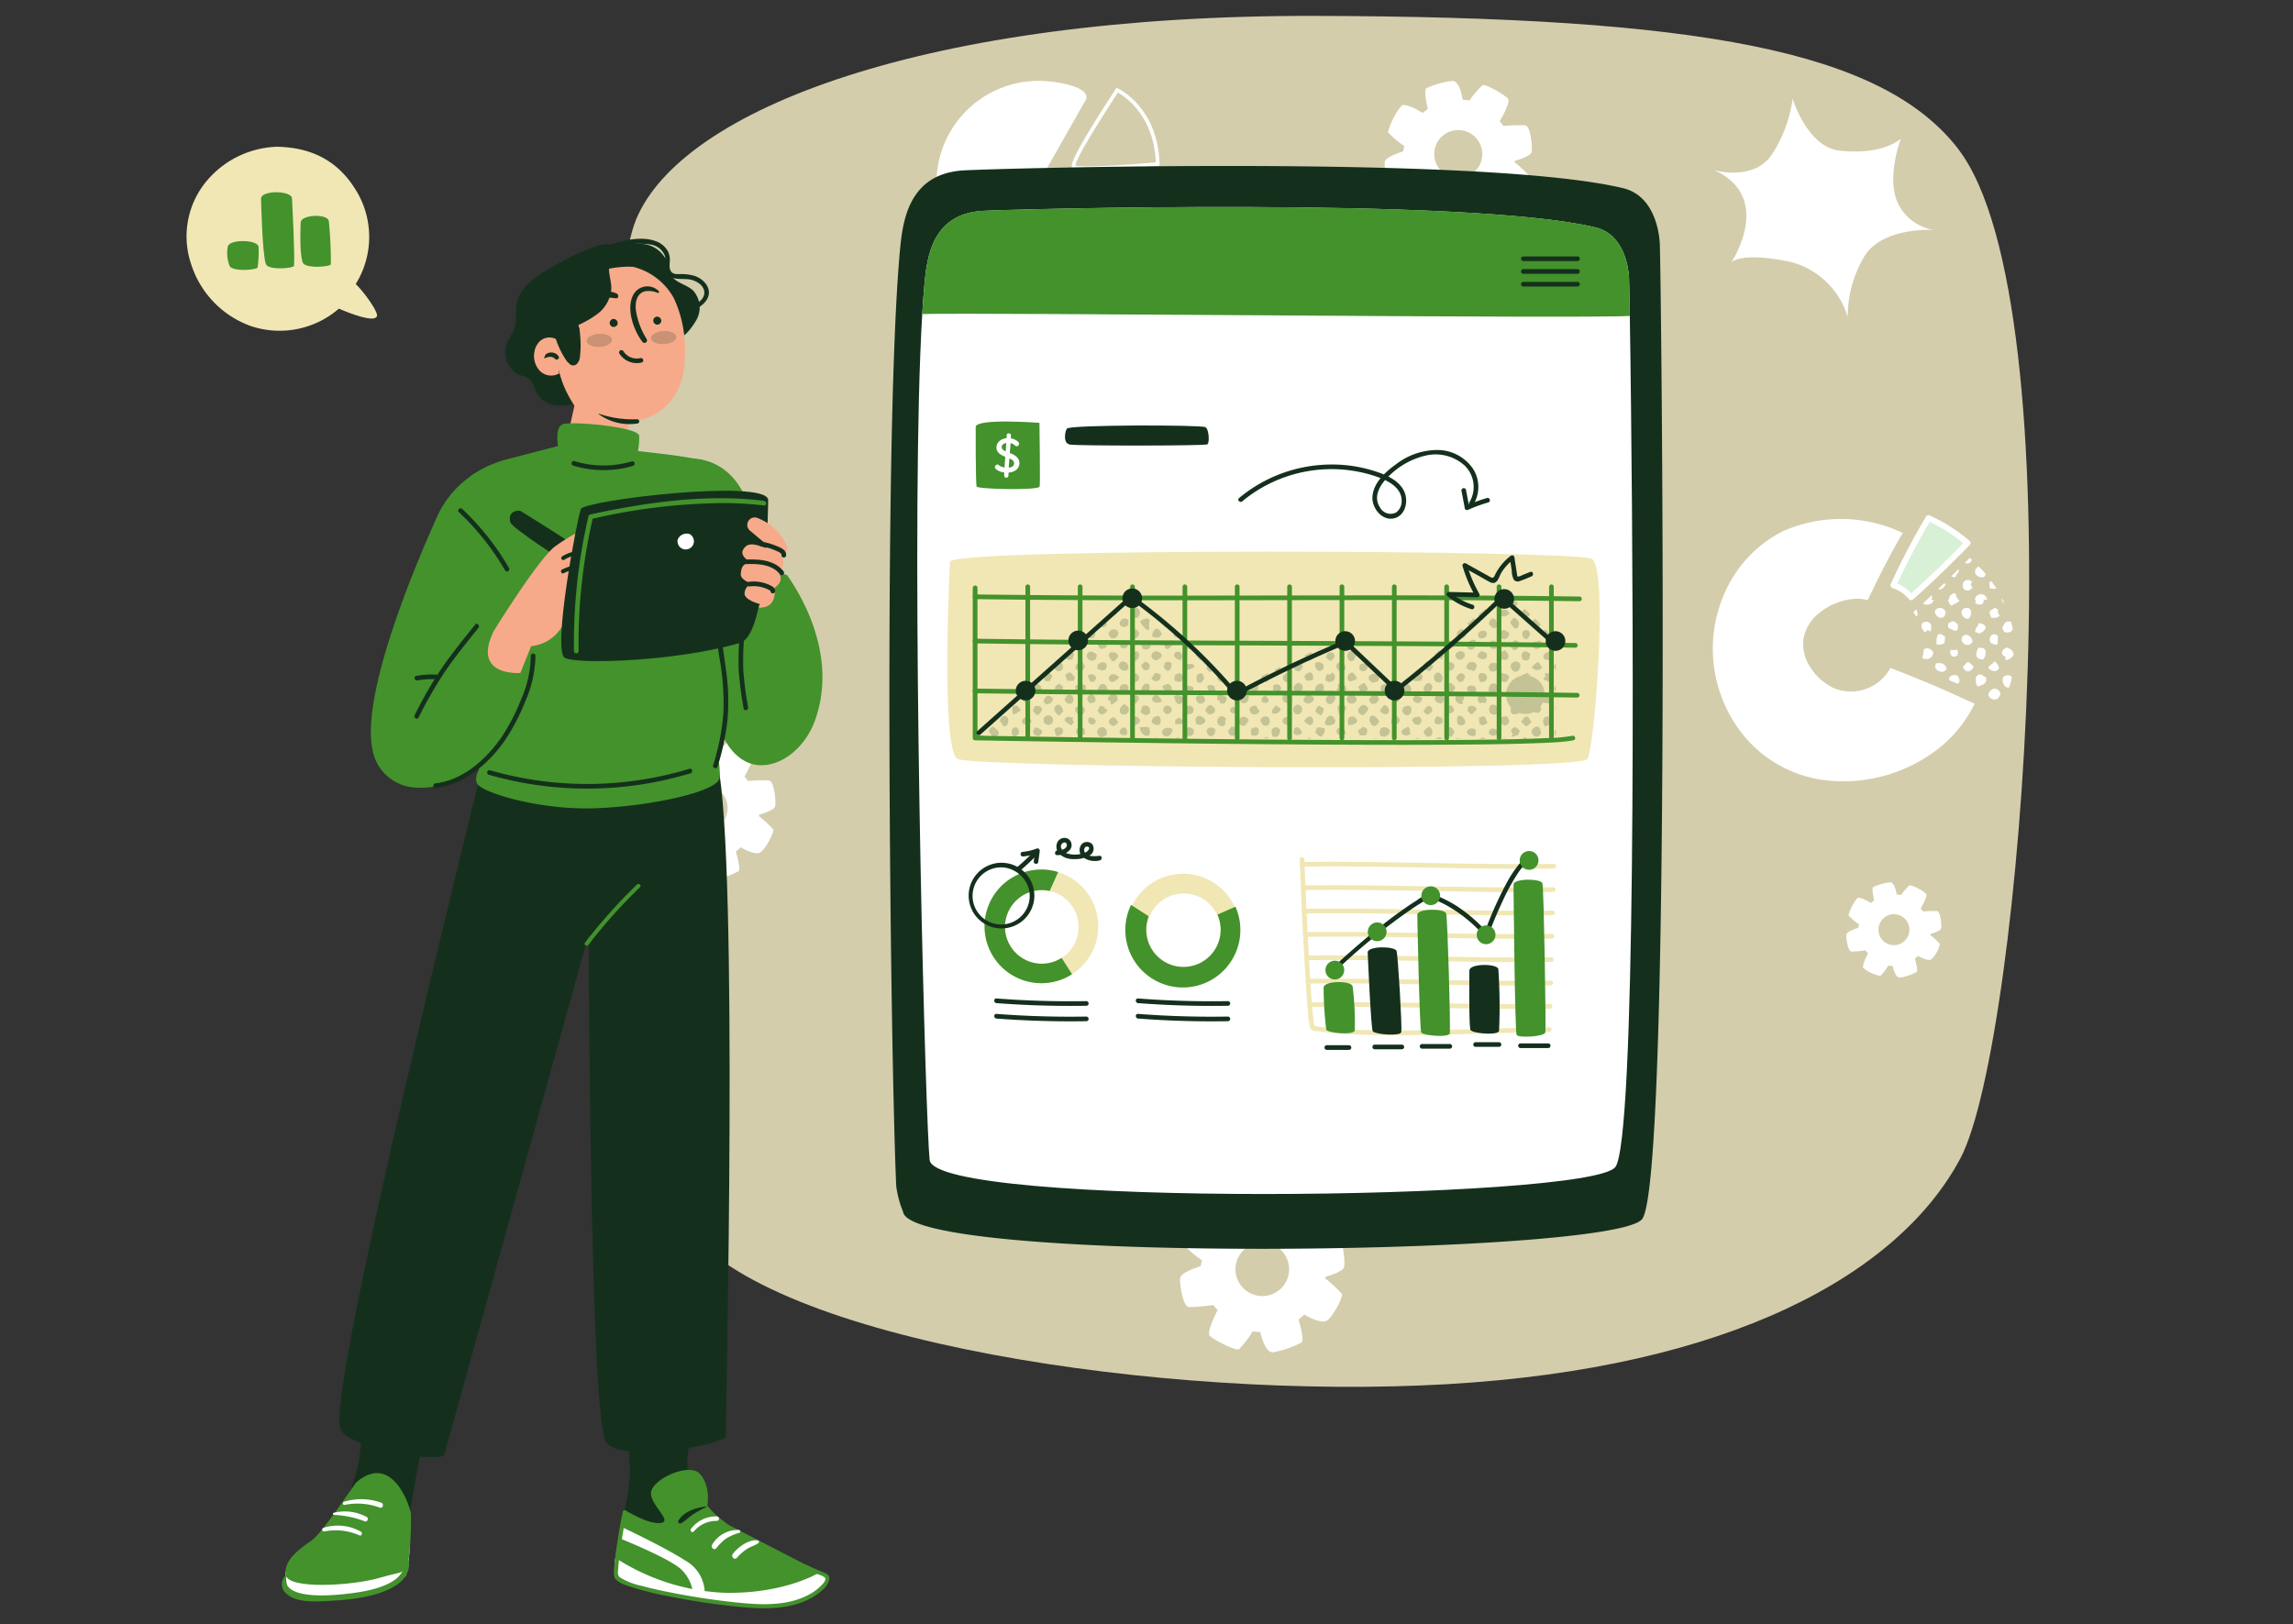 <svg xmlns="http://www.w3.org/2000/svg" xmlns:xlink="http://www.w3.org/1999/xlink" width="295" height="209" viewBox="0 0 295 209">
  <rect x="0" y="0" width="295" height="209" fill="#333333" stroke="none"/>
  <defs>
    <clipPath id="clip-path">
      <rect id="Rectangle_409855" data-name="Rectangle 409855" width="237.056" height="204.909" fill="none"/>
    </clipPath>
    <clipPath id="clip-path-3">
      <rect id="Rectangle_409851" data-name="Rectangle 409851" width="72.925" height="17.98" transform="translate(103.235 75.095)" fill="none"/>
    </clipPath>
    <clipPath id="clip-path-4">
      <rect id="Rectangle_409852" data-name="Rectangle 409852" width="3.256" height="1.695" transform="translate(51.481 40.902)" fill="none"/>
    </clipPath>
    <clipPath id="clip-path-5">
      <rect id="Rectangle_409853" data-name="Rectangle 409853" width="3.256" height="1.695" transform="translate(59.756 40.547)" fill="none"/>
    </clipPath>
  </defs>
  <g id="Group_1120622" data-name="Group 1120622" transform="translate(-915.289 -1358)">
    <rect id="Rectangle_409117" data-name="Rectangle 409117" width="295" height="209" transform="translate(915.289 1358)" fill="none"/>
    <g id="Group_1121199" data-name="Group 1121199" transform="translate(939.289 1360.045)">
      <g id="Group_1121198" data-name="Group 1121198" clip-path="url(#clip-path)">
        <g id="Group_1121197" data-name="Group 1121197">
          <g id="Group_1121196" data-name="Group 1121196" clip-path="url(#clip-path)">
            <path id="Path_909089" data-name="Path 909089" d="M227.9,17.08C218.149,4.515,194.8.1,145.064,0S63.658,11.964,57.816,26.247s-4.576,114.539,6.3,129.44,61.762,22.475,98.039,20.387S220.232,162,228.206,147.019,243.445,37.131,227.89,17.08Z" fill="#d3cdac"/>
            <path id="Path_909090" data-name="Path 909090" d="M226.113,86.734c-1.557-.683-3.132-1.33-4.707-1.967-.73-.3-1.464-.577-2.2-.864a5.763,5.763,0,0,1-7.458,2.517,7.293,7.293,0,0,1-2.969-2.8,5.307,5.307,0,0,1-.743-3.533,5.4,5.4,0,0,1,1.9-3.159,8.213,8.213,0,0,1,4.738-1.921,4.882,4.882,0,0,1,1.6.18c.226-.48.471-.947.693-1.408q.775-1.635,1.616-3.228c.707-1.33,1.409-2.711,2.213-4.008a18.431,18.431,0,0,0-15.424-.231,16.06,16.06,0,0,0-6.8,6.562,17.67,17.67,0,0,0,2.06,20.087A16.1,16.1,0,0,0,210.8,98.355a19.913,19.913,0,0,0,15.045-4.442,16.847,16.847,0,0,0,4.2-5.4c-1.3-.6-2.609-1.191-3.92-1.769Z" fill="#fff"/>
            <path id="Path_909091" data-name="Path 909091" d="M230.068,75.121h.143c-.3.66.337.642.8.6a.967.967,0,0,0,.208-.6h.434a.8.8,0,0,0-1.589,0Z" fill="#fff"/>
            <path id="Path_909092" data-name="Path 909092" d="M230.483,70.877c-.863.633-.152,1.528.767,1.335.074-.115.152-.249.226-.374-.263-.314-.54-.619-.827-.914a1.708,1.708,0,0,0-.171-.046Z" fill="#fff"/>
            <path id="Path_909093" data-name="Path 909093" d="M229.315,73.948c.157-.12.3-.231.466-.356-.088-.148-.166-.286-.263-.448.088-.143.148-.24.208-.332-1.219-.933-1.833,1.27-.406,1.136Z" fill="#fff"/>
            <path id="Path_909094" data-name="Path 909094" d="M229.639,70.147a1.665,1.665,0,0,0,.009-.2c-.078-.069-.152-.139-.231-.208-.092.1-.185.189-.277.286-.111.115-.226.222-.337.337.249.162.5.185.831-.212Z" fill="#fff"/>
            <path id="Path_909095" data-name="Path 909095" d="M228.054,71.426a1.043,1.043,0,0,0-.134-.189c-.291.291-.582.586-.877.873a1.337,1.337,0,0,0,.462.139c.194-.3.374-.563.55-.827Z" fill="#fff"/>
            <path id="Path_909096" data-name="Path 909096" d="M231.929,72.934c.023.236.042.466.065.72a2.213,2.213,0,0,0,.85.042c-.212-.332-.429-.66-.665-.974-.084.071-.167.145-.25.212" fill="#fff"/>
            <path id="Path_909097" data-name="Path 909097" d="M226.309,73.167c-.06-.078-.106-.134-.148-.18-.272.268-.559.522-.836.785.351.134.762-.139.984-.605" fill="#fff"/>
            <path id="Path_909098" data-name="Path 909098" d="M223.4,75.6c.365.365,1.408.106,1.339-.476h-.286a.615.615,0,0,0,.06-.573c-.369.346-.734.7-1.108,1.048Z" fill="#fff"/>
            <path id="Path_909099" data-name="Path 909099" d="M228.05,75.121h-.143c.032-.235-.379-.3-.212-.614-.263-.522-1.034.129-.942.614h-.143a1.561,1.561,0,0,0,.429.776c.36-.2.683-.374,1.011-.559Z" fill="#fff"/>
            <path id="Path_909100" data-name="Path 909100" d="M233.864,75.573c-.092-.2-.194-.4-.3-.6a.694.694,0,0,0-.042.148.667.667,0,0,0,.332.453Z" fill="#fff"/>
            <path id="Path_909101" data-name="Path 909101" d="M235.129,80.089a.827.827,0,0,0,.046.4c-.014-.132-.032-.266-.046-.4" fill="#fff"/>
            <path id="Path_909102" data-name="Path 909102" d="M234.473,86.42c.065-.189.129-.379.185-.573.074-.254.129-.508.185-.762a.78.78,0,0,0-1.1-.013c-.018.018-.035.036-.051.055-.162.656.189,1.39.78,1.293Z" fill="#fff"/>
            <path id="Path_909103" data-name="Path 909103" d="M224.708,81.89a.849.849,0,0,0-1.119-.43c-.028.013-.054.027-.082.042a6.466,6.466,0,0,1-.194,1.113.887.887,0,0,0,1.235-.219.875.875,0,0,0,.16-.5Z" fill="#fff"/>
            <path id="Path_909104" data-name="Path 909104" d="M233.374,87.255c-.231-.988-1.418-.827-1.575.125.069.134.138.259.2.383.143.065.291.129.434.2.52.036.691-.121.941-.708" fill="#fff"/>
            <path id="Path_909105" data-name="Path 909105" d="M234.021,82.5c.032.129-.12.277.074.4a1.268,1.268,0,0,0,.984-.748c-.291-.628-.2-.6-.924-.873-.679.293-.854.872-.134,1.221" fill="#fff"/>
            <path id="Path_909106" data-name="Path 909106" d="M230.641,86.245c.545-.2,1.025-.406.868-1.09-.545-.365-.919-.734-1.33,0,.06.351-.092,1.187.457,1.094Z" fill="#fff"/>
            <path id="Path_909107" data-name="Path 909107" d="M234.691,79.272a1.137,1.137,0,0,0,.254-.4c-.061-.291-.125-.582-.2-.868a.7.7,0,0,0-.821.115c-.129.249-.237.457-.342.665.3.623.3.628,1.112.485Z" fill="#fff"/>
            <path id="Path_909108" data-name="Path 909108" d="M227.791,84.864a.991.991,0,0,0-.988.235,1.267,1.267,0,0,0-.028.393c.374.152.743.309,1.113.466.277-.254.291-.665-.1-1.094" fill="#fff"/>
            <path id="Path_909109" data-name="Path 909109" d="M230.538,81.318c-.462.716-.448,1.547.637,1.482.467-.762.467-1.635-.637-1.482" fill="#fff"/>
            <path id="Path_909110" data-name="Path 909110" d="M222.8,83.9a.061.061,0,0,1,.018.009v-.055c-.009.014-.014.032-.023.046Z" fill="#fff"/>
            <path id="Path_909111" data-name="Path 909111" d="M229.777,80.518c-.065-.739-1.025-1.284-1.4-.457a.742.742,0,0,0,1.4.457" fill="#fff"/>
            <path id="Path_909112" data-name="Path 909112" d="M229.237,77.6c.628-.6.434-1.722-.563-1.353-.679.416-.17,1.365.563,1.353" fill="#fff"/>
            <path id="Path_909113" data-name="Path 909113" d="M224.037,79.032c.125.088.208.148.3.208.8-1.912-2.2-1.528-.73.065.166-.032.272-.175.434-.272Z" fill="#fff"/>
            <path id="Path_909114" data-name="Path 909114" d="M224.919,76.607c.088.947,1.307,1.238,1.39.129a.743.743,0,0,0-1.39-.129" fill="#fff"/>
            <path id="Path_909115" data-name="Path 909115" d="M226.446,84.014c-.259-.656-.513-.794-1.339-.711-.6.882.939,1.56,1.339.711" fill="#fff"/>
            <path id="Path_909116" data-name="Path 909116" d="M225.136,80.842a1.139,1.139,0,0,0,1.021-.129c.037-.282.065-.536.1-.79-1.019-.873-1.144-.074-1.121.919" fill="#fff"/>
            <path id="Path_909117" data-name="Path 909117" d="M222.375,77.023c.06.088.111.185.166.277.231-.185.194-.379.009-.905h-.023c-.125.115-.249.226-.374.342.074.092.152.194.222.291Z" fill="#fff"/>
            <path id="Path_909118" data-name="Path 909118" d="M230.6,78.113c-.079.4-.513.656-.494,1.154.2.069.4.143.582.208.988-.5,1.108-1.1-.088-1.362" fill="#fff"/>
            <path id="Path_909119" data-name="Path 909119" d="M229.541,86.656h-.009a.017.017,0,0,1,.014,0v-.009Z" fill="#fff"/>
            <path id="Path_909120" data-name="Path 909120" d="M233.07,76.386c-.162-.074-.323-.148-.466-.208-.226.157-.416.286-.614.42-.074.291.1.526.175.836.439.046.813.1,1.108-.3a.64.64,0,0,1-.2-.748" fill="#fff"/>
            <path id="Path_909121" data-name="Path 909121" d="M227.883,78.265c-.619-.466-.665-.471-1.233-.074-.06.448-.046.623.411.725.753.485.9.1.817-.651Z" fill="#fff"/>
            <path id="Path_909122" data-name="Path 909122" d="M232.995,80.828c.014-.351.028-.67.046-1.011-.656-.693-1.408.2-.887.9.3.064.555.35.841.106" fill="#fff"/>
            <path id="Path_909123" data-name="Path 909123" d="M231.781,83.871c.351.466,1.1.67,1.408.055a1.568,1.568,0,0,0-.623-.9c-.162.4-.6.489-.785.845" fill="#fff"/>
            <path id="Path_909124" data-name="Path 909124" d="M229.9,83.737c-.231-.236-.4-.526-.762-.614-.222.231-.434.443-.628.646.332.785,1.1.743,1.4-.032Z" fill="#fff"/>
            <path id="Path_909125" data-name="Path 909125" d="M226.973,81.571c-.425,1.178,1.344,1.182.831-.018a1.941,1.941,0,0,1-.831.018" fill="#fff"/>
            <path id="Path_909126" data-name="Path 909126" d="M229.136,67.829c-.092.1-.185.189-.277.286q-2.881,2.951-5.911,5.731c-.356.328-.716.651-1.076.974a4.6,4.6,0,0,0-1.815-1.376,4.9,4.9,0,0,0-.471-.171c.226-.48.471-.947.693-1.408q.775-1.635,1.616-3.228c.707-1.33,1.408-2.711,2.212-4.008.143.065.277.129.416.194a20.534,20.534,0,0,1,4.618,3.006Z" fill="#d8f0d6"/>
            <path id="Path_909127" data-name="Path 909127" d="M228.867,67.566q-3.512,3.623-7.264,6.991h.531a5.241,5.241,0,0,0-2.452-1.644c.074.185.148.369.226.55a91.923,91.923,0,0,1,4.521-8.644c-.171.046-.342.088-.513.134a20.933,20.933,0,0,1,4.955,3.14c.365.314.9-.217.531-.531a21.634,21.634,0,0,0-5.107-3.26.385.385,0,0,0-.513.134,93.128,93.128,0,0,0-4.521,8.644.382.382,0,0,0,.152.518.4.4,0,0,0,.074.031,4.541,4.541,0,0,1,2.124,1.45.382.382,0,0,0,.531,0q3.747-3.374,7.264-6.991c.337-.346-.194-.877-.531-.531Z" fill="#fff"/>
            <path id="Path_909128" data-name="Path 909128" d="M198.7,31.783s5.62-8.349-2.115-11.918c0,0,5.015,1.427,7.338-1.976a17.333,17.333,0,0,0,2.7-7.231s1.893,6.215,6.022,6.677c5.675.637,7.915-1.547,7.915-1.547s-1.764,4.493-.573,7.887a6.19,6.19,0,0,0,4.775,3.865s-6.52-.4-8.875,3.348a15.1,15.1,0,0,0-2.175,7.869,10.339,10.339,0,0,0-7.846-7.208c-6.322-1.2-7.167.236-7.167.236Z" fill="#fff"/>
            <path id="Path_909129" data-name="Path 909129" d="M74.944,98.376a19.56,19.56,0,0,0-2.706.083l-.462-.586s1.381-2.332,1.044-2.775-2.766-1.866-3.168-1.69A10.517,10.517,0,0,0,68.031,95.3l-.85-.111s-.332-2.36-1.288-2.313a10.688,10.688,0,0,0-3.214.91c-.374.245.189,2.549.189,2.549l-.619.5-.268-.129s-1.842-1.15-2.369-.757a8.729,8.729,0,0,0-1.681,3.292,12.446,12.446,0,0,0,2.023,1.713l-.143.66s-2.17.66-2.272,1.284.3,3.191.956,3.26a19.7,19.7,0,0,0,2.7-.231l.494.559s-1.251,2.4-.887,2.831,2.863,1.713,3.26,1.515a10.537,10.537,0,0,0,1.515-1.976l.854.065s.462,2.337,1.413,2.24A10.538,10.538,0,0,0,71,110.073c.36-.263-.328-2.535-.328-2.535l.623-.559s1.842,1.117,2.535.66,1.81-2.632,1.644-2.96a16.4,16.4,0,0,0-1.842-1.713l.009-.175c.582-.162,1.981-.6,2.083-1.09.134-.619-.12-3.2-.771-3.306Zm-8.312,6.539a2.974,2.974,0,1,1,2.974-2.974,2.973,2.973,0,0,1-2.974,2.974h0Z" fill="#fff"/>
            <path id="Path_909130" data-name="Path 909130" d="M172.235,14.084a20.153,20.153,0,0,0-2.812.083l-.48-.61s1.436-2.42,1.085-2.881-2.872-1.939-3.292-1.755a10.905,10.905,0,0,0-1.681,1.963l-.882-.115s-.342-2.447-1.339-2.4a10.956,10.956,0,0,0-3.339.947c-.393.254.194,2.646.194,2.646l-.642.517-.277-.134s-1.912-1.2-2.461-.785a9,9,0,0,0-1.741,3.417,12.836,12.836,0,0,0,2.1,1.778l-.152.683s-2.253.683-2.36,1.335.309,3.316.993,3.385a20.05,20.05,0,0,0,2.8-.24l.513.582s-1.3,2.494-.924,2.937,2.974,1.778,3.385,1.57a10.975,10.975,0,0,0,1.57-2.05l.887.069s.48,2.424,1.468,2.323a10.955,10.955,0,0,0,3.279-1.127c.374-.272-.342-2.632-.342-2.632l.651-.582s1.912,1.164,2.632.683,1.879-2.734,1.709-3.075a16.839,16.839,0,0,0-1.912-1.778l.009-.18c.6-.171,2.055-.623,2.166-1.131.139-.642-.125-3.325-.8-3.431Zm-8.625,6.788a3.089,3.089,0,1,1,3.089-3.089,3.089,3.089,0,0,1-3.089,3.089" fill="#fff"/>
            <path id="Path_909131" data-name="Path 909131" d="M225.229,115.194a12.939,12.939,0,0,0-1.815.055l-.309-.393s.928-1.565.7-1.866a5.055,5.055,0,0,0-2.129-1.136,7.037,7.037,0,0,0-1.09,1.265l-.573-.074s-.222-1.584-.864-1.552a7.169,7.169,0,0,0-2.156.61c-.254.162.125,1.709.125,1.709l-.416.332-.18-.088s-1.238-.771-1.589-.508a5.867,5.867,0,0,0-1.127,2.207,8.244,8.244,0,0,0,1.358,1.15l-.1.443s-1.459.443-1.524.864.2,2.143.642,2.189a12.911,12.911,0,0,0,1.81-.152l.332.374s-.84,1.612-.6,1.9a5.033,5.033,0,0,0,2.189,1.016,7.216,7.216,0,0,0,1.016-1.325l.573.046s.309,1.57.951,1.5a7.054,7.054,0,0,0,2.12-.73c.245-.175-.222-1.7-.222-1.7l.42-.374s1.238.753,1.7.443a3.81,3.81,0,0,0,1.1-1.986,10.865,10.865,0,0,0-1.238-1.15v-.12c.4-.111,1.335-.4,1.4-.73.088-.416-.078-2.152-.517-2.217Zm-5.574,4.387a1.992,1.992,0,1,1,.006,0Z" fill="#fff"/>
            <path id="Path_909132" data-name="Path 909132" d="M108.788,53.459a12.939,12.939,0,0,0-1.815.055l-.309-.393s.928-1.565.7-1.866a5.055,5.055,0,0,0-2.129-1.136,7.037,7.037,0,0,0-1.09,1.265l-.573-.074s-.222-1.584-.864-1.552a7.169,7.169,0,0,0-2.156.61c-.254.162.125,1.709.125,1.709l-.416.332-.18-.088s-1.238-.771-1.589-.508a5.8,5.8,0,0,0-1.127,2.207,8.243,8.243,0,0,0,1.358,1.15l-.1.443s-1.459.443-1.524.864.2,2.143.642,2.189a12.911,12.911,0,0,0,1.81-.152l.332.374s-.84,1.612-.6,1.9a5.032,5.032,0,0,0,2.189,1.016,7.183,7.183,0,0,0,1.016-1.325l.573.046s.309,1.57.951,1.5a7.054,7.054,0,0,0,2.12-.73c.245-.175-.222-1.7-.222-1.7l.42-.374s1.238.753,1.7.443a3.81,3.81,0,0,0,1.1-1.986,11.225,11.225,0,0,0-1.238-1.15v-.12c.4-.111,1.335-.4,1.4-.73.088-.416-.078-2.152-.517-2.217Zm-5.578,4.387a1.992,1.992,0,1,1,.006,0h-.006Z" fill="#fff"/>
            <path id="Path_909133" data-name="Path 909133" d="M148.034,157.151a22.393,22.393,0,0,0-3.14.092l-.536-.679s1.6-2.7,1.21-3.219-3.2-2.166-3.676-1.963a12.228,12.228,0,0,0-1.879,2.189l-.988-.129s-.383-2.734-1.5-2.683a12.326,12.326,0,0,0-3.727,1.057c-.434.282.217,2.955.217,2.955l-.72.577-.309-.148s-2.138-1.335-2.748-.877a10.152,10.152,0,0,0-1.949,3.819,14.358,14.358,0,0,0,2.346,1.986l-.166.762s-2.521.762-2.632,1.487.342,3.7,1.108,3.777a22.335,22.335,0,0,0,3.131-.268l.573.651s-1.45,2.785-1.03,3.283,3.32,1.986,3.777,1.755a12.309,12.309,0,0,0,1.755-2.29l.993.079s.536,2.711,1.639,2.6a12.348,12.348,0,0,0,3.666-1.261c.42-.3-.383-2.937-.383-2.937l.725-.651s2.138,1.3,2.937.762,2.1-3.052,1.907-3.436a18.517,18.517,0,0,0-2.138-1.986l.009-.2c.679-.189,2.3-.7,2.415-1.261.152-.716-.139-3.717-.9-3.833Zm-9.637,7.582a3.449,3.449,0,1,1,3.449-3.452,3.449,3.449,0,0,1-3.449,3.452h0Z" fill="#fff"/>
            <path id="Path_909134" data-name="Path 909134" d="M110.833,21.509l10.782-.065c.665.009.97.393.956,1.1,0,8.035-7.167,13.442-15.46,11.868a13.148,13.148,0,0,1,2.512-26.053c2.138,0,6.566.693,6.119,2.346l-5.528,9.747a.7.7,0,0,0,.614,1.053Z" fill="#fff"/>
            <path id="Path_909135" data-name="Path 909135" d="M116,19.832a11.408,11.408,0,0,1-1.819-.1.344.344,0,0,1-.263-.212c-.194-.448.3-1.9,5.177-9.42.231-.356.383-.6.429-.67l.111-.185.194.088c.051.023,5.176,2.447,5.347,9.725v.222l-.217.018c-.286.028-5.763.531-8.963.531Zm-1.644-.554c1.949.3,9-.309,10.339-.429-.236-6.035-4-8.492-4.881-8.982-.079.12-.185.291-.319.494-4.363,6.724-5.125,8.493-5.139,8.917" fill="#fff"/>
            <path id="Path_909136" data-name="Path 909136" d="M11.385,16.849a12.309,12.309,0,0,0-8.377,3.92A11.113,11.113,0,0,0,.616,32.022a12.465,12.465,0,0,0,7.712,7.91A11.645,11.645,0,0,0,19.6,37.669s4.387,1.963,4.867,1.016c.36-.4-1.7-3.251-2.7-4.174l-.023.028a11.464,11.464,0,0,0-.028-12.232c-2.092-3.366-5.333-5.458-10.335-5.467Z" fill="#f0e7b4"/>
            <path id="Path_909137" data-name="Path 909137" d="M14.687,26.615s-.2,3.874.263,5.121c.314.831,3.583.54,3.616.226a52.956,52.956,0,0,0-.259-5.518c-.06-1.016-3.62-.928-3.62.171" fill="#43922c"/>
            <path id="Path_909138" data-name="Path 909138" d="M9.584,23.515s.157,7.181.623,8.427c.314.831,3.583.54,3.616.226.125-1.261-.208-7.786-.259-8.7-.06-1.016-3.98-1.057-3.976.042Z" fill="#43922c"/>
            <path id="Path_909139" data-name="Path 909139" d="M5.285,29.787a4.642,4.642,0,0,0,.24,2.355c.314.831,3.583.54,3.616.226a14.324,14.324,0,0,0,.125-2.618c-.06-1.016-3.98-1.057-3.976.042Z" fill="#43922c"/>
            <path id="Path_909140" data-name="Path 909140" d="M189.53,29.119c.171,2.29,1.547,121.022-2.277,125.723s-94.327,5.786-95.075-.974a12.937,12.937,0,0,1-.877-3.279c-.785-17.746-1.695-96.5.471-120.325.356-3.888,1.113-9.882,8.076-10.376,3.057-.217,66.9-2.073,84.98,2.286,4.036.974,4.613,5.726,4.7,6.94Z" fill="#14301d"/>
            <path id="Path_909141" data-name="Path 909141" d="M183.8,148.151c-3.482,4.285-87.52,5.227-88.2-.933-.5-4.535-2.175-65.041-1.381-97.942.1-4.124.245-7.813.429-10.9.088-1.4.175-2.683.282-3.819.323-3.546,1.021-9.009,7.361-9.457,2.794-.194,62.52-1.847,79,2.129,3.676.887,4.207,5.223,4.281,6.331.018.254.055,2.064.106,5.061.046,2.918.106,6.959.157,11.78.351,31.073.623,94.5-2.036,97.758Z" fill="#fff"/>
            <path id="Path_909142" data-name="Path 909142" d="M98.218,70.217s-1.242,24.285.993,25.407,80.1,1.681,81.028,0,2.7-24.645.536-25.767-81.6-1.445-82.557.36" fill="#f0e7b4"/>
            <g id="Group_1121189" data-name="Group 1121189" opacity="0.2" style="isolation: isolate">
              <g id="Group_1121188" data-name="Group 1121188">
                <g id="Group_1121187" data-name="Group 1121187" clip-path="url(#clip-path-3)">
                  <path id="Path_909143" data-name="Path 909143" d="M146.857,91.3c-.716-.009-.328-.808-.014-1.113.6-.642,1.746,1.132.014,1.113M115.636,86.1c-.286-.046-.586-.1-.887-.143q-.214.159-.416.3c-.049,1.284,1.77,1.067,1.3-.157Zm37.939,6.543c.217.051.383.088.563.125,2-.9-1.121-2.184-.562-.125Zm16.758-8.968c.231,1.108,1.265.808,1.27-.129-.138-.734-1.2-.563-1.269.13Zm-44.8-5.467.4.476a1.057,1.057,0,0,0,.494,0c-.291-.272-.573-.536-.85-.79-.014.106-.032.212-.046.314Zm-.868,14.717h.286c-.06-.028-.12-.06-.18-.088a.728.728,0,0,0-.111.088Zm51.5-12.565a.945.945,0,0,0-.249.2c-.259.254.106.54.249.767ZM117.547,92.779c.332.083.554-.12.85-.282.1-1.809-2.114-.72-.853.282Zm3.934-15.71c.323.3.965.674,1.1,0,.249-.453-.1-.864-.563-1.03-.236.314-.711.637-.54,1.034Zm31.493,15.867c-.12.023-.231.046-.337.074h.443C153.043,92.987,153.015,92.959,152.974,92.936Zm-14.361.032h.586a.563.563,0,0,0-.069-.069c-.217-.166-.356-.055-.513.069Zm29.914-3.108c.1-.24.189-.453.291-.7-1.227-1.7-1.9,1.153-.29.7Zm-15.285-4.221c1.025-1.644-2.41-.965-.665.166.228-.054.445-.109.662-.165Zm-2.951-2.9a1.127,1.127,0,0,1,.314-.586,2.385,2.385,0,0,0-.5-.513c-1.424.094-.533,2.158.183,1.105Zm16.425,10.094a.892.892,0,0,1-.7.189v.018H167.1a.8.8,0,0,0-.387-.2Zm-44-14.957c-.069.263.817,1.348,1.108,1.127.106-.434-.143-.836.143-1.228-.346-.337-.559-.319-1.256.1Zm-2.124,10.713c-.882.485-.6,1.713.42,1.187a.687.687,0,0,0-.425-1.18Zm54.231-9.6c-.554.323-.434,1.136.259,1.113.346.014.536-.1.614-.263-.217-.231-.494-.531-.817-.868l-.055.014ZM153.447,90.8c-.319-.545-1-1.265-1.284-.286.171.953.78,1.193,1.279.3ZM173.5,77.571c-.194.088-.374.319-.48.79.06.115.129.254.208.411.633-.014.919-.222,1-.466-.236-.24-.48-.485-.73-.73Zm-23,10.224c-.434-.7-.947-.753-1.242.111.035.916,1.485.662,1.241-.1Zm-34.231-6.022c-1.376.771.813,2.05.827.425a1.374,1.374,0,0,0-.829-.414Zm34.453,7.448a.662.662,0,0,0,.57.743.607.607,0,0,0,.113.005,2.308,2.308,0,0,0,.656-.808c-.425-.748-.914-.577-1.335.055Zm-7.7-3.4a1.132,1.132,0,0,0-.642.665,5.056,5.056,0,0,0,.272.559c.956.24,1.376-1.044.369-1.228ZM123.1,88.767c-.346.125-.12.517-.388.785.342.383.877.614,1.224.139.153-.723-.311-1.068-.835-.911Zm1.939-5.985c1.265-.6-.73-1.695-.914-.4.153.451.49.677.915.414ZM123.8,91.556c-.369-.148-.767.028-1.15-.06.01,1.316,1.8,1.722,1.151.072Zm42.008-10.367c.014-.3.148-.55.032-.808l-.379-.12c-.309.2-.688.222-.753.623,0,.72.67.924,1.1.3Zm-5.306,4.2c.259.531,1.09.6,1.09-.171-.143-1.074-1.242-.885-1.089.187Zm13.761,6.871c-.1-.337-.046-.767-.55-.817-1.55.473.038,2.112.551.833ZM121.02,83.32c-.485-.346-.891-.369-1.108.249.216,1.079,1.746.825,1.109-.233Zm44.57,1.007c1.2-1.076-.771-1.81-.947-.462.228.376.658.21.948.478Zm.642-7.088c.5.231,1.676-.314.979-.84a1.267,1.267,0,0,0-.115-.06c-.272.212-.559.434-.859.674v.226Zm-36.388,13.6c.028.231.046.282.226.319a.75.75,0,0,0,.987-.391.7.7,0,0,0,.038-.109c-.381-.728-1.476-.857-1.25.2Zm3.551.545c.411-.111.1-.66.356-.956-1.052-1.117-1.777,1.054-.354.971Zm13.807-2.8.5-.411c.037-.175.074-.342.115-.531-.932-.907-1.934.714-.613.958Zm-21.44,4.045c.767.259.859-.175,1.113-.79-.636-.607-1.966.137-1.112.806Zm20.161.143a1.051,1.051,0,0,0,.5-1.062,1.789,1.789,0,0,0-1.011-.125.888.888,0,0,1-.217.5,1.419,1.419,0,0,0,.734.683Zm-.716-6.211c-.129.4.522.582.827.623.254-.4.457-.771.111-1.224a.774.774,0,0,0-.935.569c0,.01-.005.021-.007.031Zm-9.817,4.4c.545.776.9.3,1.238-.286a.636.636,0,1,0-1.237.3Zm27.259-5.181c-.55.476-1.085.919-.249,1.367.351.2.531-.259.725-.48.291-.38-.24-.579-.475-.874Zm-34.221-4.748c-.074.379.513.457.9.434-.254-.245-.508-.494-.762-.739-.05.106-.1.212-.138.305m30.357,3.63c-1.487-.231-1.589,1.307.023.859.231-.287.314-.553-.023-.86ZM148.866,87.1c.831-.443-.06-1.556-.785-1.057a.49.49,0,0,1-.088.619C147.952,87.123,148.547,87.127,148.866,87.1Zm-5.92-4.068c-.988.134-.517,1.616.383,1.224.092-.175.2-.374.314-.6a4.016,4.016,0,0,0-.7-.628Zm-4.71,7.878c.286.61,1.136.6,1.113-.166.088-.989-1.5-.629-1.113.165Zm5.823-3.523c-.1.231-.346.4-.374.72a.735.735,0,0,0,1.371-.346c-.3-.232-.54-.532-1-.375Zm23.934-3.006c.767.065,1.164-1.081.254-1.113a.571.571,0,1,0-.309,1.1.364.364,0,0,0,.055.013Zm8.164-.231v-.817a.488.488,0,0,0-.137.676.521.521,0,0,0,.137.14Zm-4.267,8.917h.642a.8.8,0,0,0-.485-.231c-.051.077-.1.151-.157.232Zm-52.134-4.913v-.61a.7.7,0,0,0-1.228.448c.125.1.259.2.383.291-.009.106-.014.194-.028.323.411,0,.563-.365.868-.457Zm48.32-.919c1.561-.845-.369-2.281-.586-.434Zm-48.191-7.8c-.189-.933-1.515-.383-1.205.309.406.674,1.108.324,1.205-.31Zm19.981,12.2c-.494.18-.175.674-.171,1.1.656.152.84,0,1.025-.817-.2-.339-.492-.5-.854-.284Zm24.162-12.778-.263.18c-.092.079-.189.157-.282.236-.471,1.658,2.267.573.545-.411Zm-7.518,10.15c-.046.152-.092.314-.139.466,1.149,1.783,1.966-1.579.142-.466Zm-46.852-2.983c-.707-.323-1.45,1.108-.245,1.081.673-.052.738-.717.248-1.081Zm22.539,3.69c.3-.619,0-.683-.425-1.053a.945.945,0,0,0-.707.762c.425.522.508.545,1.127.291Zm-17.875-.633c-.106.716.9,1.325,1.2.462.318-.716-.794-.929-1.194-.462Zm55.062-6.234c.91.212.85-.84.18-1.205-.7.281-1.1.932-.177,1.205Zm-8.132,4.41a1.042,1.042,0,0,0-.707.665c.088.129.185.268.286.416l.591.148c.61-.36.4-.993-.175-1.233Zm-25.411,0c-1.247.974.877,1.939.817.286-.283-.106-.53-.194-.814-.291Zm6.386.619c-.222-.614-1.173-.91-1.224-.065-.056.766,1.292.78,1.225.057Zm29.216-.813c.157-.582-.1-1.316-.817-1.062-.1.222-.189.448-.277.66.06.157.111.3.166.429a2.612,2.612,0,0,0,.933-.023Zm-67.359,5.666c.914-.42.088-.919-.351-1.293-.208.175-.674.416-.429.762.217.24.383.808.78.531m20.531-1.538c.743.319.854-.54.568-1.03-.75-.328-1.5.813-.565,1.025Zm18.259-2.554a.643.643,0,0,0-.009,1.251.628.628,0,1,0,.012-1.255Zm-20.812-5.624c.466-.185.734-1.025.157-1.265a3.765,3.765,0,0,1-.637.162c-.3.656-.217.854.476,1.1Zm50.657-.208c.055-.236.111-.453.171-.688-1.462-1.293-1.5,1.528-.169.683Zm-25.351,1.662c-.148.346-.379.3-.582.226a1.029,1.029,0,0,0-.254.808c.773.629,1.789-.373.838-1.038Zm-28.4,8.432-.014.014h.388a.6.6,0,0,0-.376-.018Zm50.574-12.685a.842.842,0,0,0,.646-.725,1.334,1.334,0,0,0-.716-.476.775.775,0,0,0-.6.568c.143.291.277.568.665.637Zm-21.431,8.631c-.088.351.143.66.115,1a1.087,1.087,0,0,0,.665.014,1.066,1.066,0,0,1,.314-.688.637.637,0,0,0-1.1-.331ZM121.1,86.781c.439-.96-1.094-1.108-1.067-.111.187.614.76.7,1.064.106Zm27.129-2.489c2.018.282.06-2.23-.356-.526.118.175.224.332.353.521Zm14.347,0c1.441-.693-.466-1.926-.79-.416.3.153.553.282.788.407Zm-2.951,2.868c.674-.328.965-.919.212-1.339-.731.189-.98,1.057-.211,1.329Zm10.136.194a2.48,2.48,0,1,0,0-.01Zm-54.845,5.333c.226-.088.434-.166.651-.254v-.619c-.8-.822-1.729.4-.653.864Zm59.768-1.348c.323.222.429-.12.646-.157s.254-.263.351-.443c-.5-1.183-1.544-.389-1,.59Zm-14,1.7h.9c-.34-.338-.608-.213-.908-.006Zm3.4-1.759c1.275-.319-.665-2.11-.623-.7-.074.388.171.823.618.694Zm-34.522.517c-.319-.189-.716-.466-.9,0-.065.249-.434.212-.36.513.364.626,1.529.458,1.26-.519Zm28.03-5.084c-.18-1.145-1.316-.9-1.09.212.489.428.655.364,1.085-.218ZM121,75.878a1.119,1.119,0,0,0,.157-.6c-.212.139-.471.319-.762.531a.7.7,0,0,0,.6.069m42.229,6.456c.254.646.771.707,1.173.162.37-.892-1.024-1.012-1.176-.162Zm-39.98-6.483c-.143-.115-.282-.226-.406-.323a.576.576,0,0,0,.406.323M104.628,90.729a1.666,1.666,0,0,1,.383.582c.259.245.683-.078.67-.393.259-.97-.9-1.168-1.053-.189m65.244-5.066c.1-.189.208-.388.291-.55-.171-.471-.586-.439-.919-.554-.425,0-.115.614-.3.827.245.4.568.337.933.282Zm-11.831,7.361h.633a.525.525,0,0,0-.628,0Zm1.949-8.718c.143-.24.365-.388.383-.683-.485-.462-.67-.933-1.2-.166a.777.777,0,0,0,.707.843.808.808,0,0,0,.11,0Zm-34.836-4.327c.111-.162.2-.3.3-.439a1.151,1.151,0,0,0-.559-.7c-.577.1-.563.559-.7.919.291.323.637.24.956.222Zm29.692,6.714c-.111-.222-.2-.411-.3-.619-1.007-.411-1.321.836-.337,1.108.194-.143.388-.3.642-.485Zm-32.181,4.091a.656.656,0,0,0-1.094-.462c-.536.946.623,1.308,1.1.462Zm-10.5-2.161c-.891.222-.5,1.122.12,1.408l.5-.54c-.094-.41-.223-.743-.616-.868Zm25.4.125c-1.625.055-.4,1.958.485.748Zm-9.222.485c.051.319.268.462.462.646,1.6-.06.339-2.011-.455-.646Zm35.755-1.081c.951-.656-.8-1.261-.868-.282-.049.6,1.36,1.077.875.282Zm-10.685-.272c-.1-.18-.162-.411-.411-.5-.18.042-.365.078-.536.12-.134.175-.254.337-.374.494.115.175.208.319.309.476a.766.766,0,0,0,.979-.464.685.685,0,0,0,.032-.118ZM170.6,89.847c1.117.152,1.053-.614.328-1.187-.571.074-.815.938-.321,1.187Zm.185-12.385c-.282.143-.374.4-.522.628.3.254.42.882.91.711.482-.494.246-1.094-.382-1.339ZM127.715,80a.393.393,0,0,0,.065-.018c-.245-.236-.494-.471-.734-.7-.156.483.075.852.675.718Zm22.909,10.7c-.489-1.067-1.607-.448-1.081.61.445-.139.9-.1,1.085-.606Zm-3.98,2.29h.351c-.06-.009-.125-.023-.189-.037a.215.215,0,0,0-.157.042Zm-27.616-10c.448.166.573-.314.859-.545-.157-.489-.425-.619-1.1-.522-.055.12-.115.259-.171.379.138.236.267.448.412.688m55.787,10.09h.536c-.092-.046-.2-.092-.342-.152a2.229,2.229,0,0,0-.2.152Zm-57.565-6.4a.823.823,0,0,0,.577.406c.217-.092.416-.175.683-.291-.082-1.011-1.04-1.154-1.262-.111Zm42.6,4.733c-.185.328-.688.323-.683.831.152.249.3.545.739.5.6-.268.411-.97-.055-1.339Zm-8.7-4.35a.786.786,0,0,0,.85-.48c-.143-.24-.291-.485-.457-.767a1.865,1.865,0,0,0-.8.536,3.163,3.163,0,0,0,.4.716Zm-23.828,5.869h.406a1.793,1.793,0,0,0-.175-.125.9.9,0,0,0-.238.13Zm-10.074-9.489c-.028.185-.051.351-.074.513a1.057,1.057,0,0,0,1.044.194c.5-.877-.277-1.266-.97-.707m-1.676.259c-.092-.166-.189-.346-.277-.513-.651-.074-.831.2-.97.707.374.586,1.145.53,1.247-.195Zm-3.773-.379a.581.581,0,1,0,.819.824.571.571,0,0,0,.132-.2c.061-.646-.373-.979-.951-.623m21.043,4.045a.417.417,0,0,0-.032.757c.212.069.139.245.226.346.6.042.6.037.813-.711a1.388,1.388,0,0,0-1.007-.388Zm-10.021-6.409c.092.18.166.332.268.531,1.876.346.4-2.231-.267-.532Zm53.335,5.223a.608.608,0,0,0-.24.406c.088.125.166.24.24.351v-.757Zm-9.845-1.468c-.194.36-.042.619.129.988.536.12.984-.24.836-.8-.106-.282-.827-.5-.97-.185Zm-27.272,1c.143-.24.263-.434.4-.665a1.38,1.38,0,0,0-.4-.443c-.259.125-.508.249-.753.369-.05.324.142.712.753.735Zm36.623,2.512a2.944,2.944,0,0,1-.12-.85c-.743-.2-.974.323-1.011.96.448.089.8.306,1.132-.114Zm-62.33.245c1.094.332.96-1.385,0-1.085-.337.471-.591.587,0,1.081Zm4.826-9.868c.448-.337.194-.743-.152-.919-.245.2-.5.406-.762.623.013.352.66.476.914.292Zm-5.13,3.708c-.111.55.674.688,1.011.406-.065-.189.069-.319.125-.476,0-.651-1.15-.591-1.136.074Zm32.587.85c-.494-.023-.489.388-.369.7.6,1.235,1.838-.525.369-.705Zm-1.45,9.831h.517a1.062,1.062,0,0,0-.208-.157c-.1.051-.208.106-.314.157ZM120.393,77.615c-.864.674.115,1.418.767.767.078-.67-.032-.966-.767-.772Zm7.342,6.968c-.628.134-.651.332-.642.933a1.246,1.246,0,0,0,.919.139c.287-.541.379-.787-.277-1.077ZM163.255,93l.014.051h.85A2.483,2.483,0,0,0,163.26,93Zm9.037-1.579a1.171,1.171,0,0,0,.707-.582l-.42-.674c-.522-.106-.568.4-.937.619a6.07,6.07,0,0,1,.646.637ZM111.97,92.683c1.5-.212.637-1.773-.351-.845.166.239.065.6.351.84Zm50.754.111c.134-.194.268-.393.406-.591-.559-1.635-1.925.165-.4.586Zm7.476-1.958c-.088-.217-.175-.443-.263-.656-.379-.078-.688-.088-.854.282.037.217.074.42.115.66.536.272.6.254,1-.291Zm-2.641-12.523c.337.337.573.5.739.5.12-.088.254-.189.379-.282-.157-.272-.083-.5-.231-.776-.434-.536-.887.037-.882.559ZM133.97,92.051c.088.175.162.328.236.48.84.337.887-.148.827-.822a.793.793,0,0,0-.6-.263l-.462.6Zm41.8-9.725c-.185-.757-1.067-.517-1.238.12.184.715,1.408.511,1.242-.126Zm-65.242,8.809a.616.616,0,1,0-.247-.708.616.616,0,0,0,.247.708m-6.137-1.524h0l-.009.009h.009Zm19.4-3.643c-.637-.2-.845.291-.97.822.208.309,1.113.526.988-.074.177-.272.107-.457-.013-.748Zm41.68-7.287a.819.819,0,0,1,.522-.517c-.042-.406-.208-.577-.429-.6-.249.2-.5.406-.767.619.1.323.272.637.67.5Zm8.6,1.695a1.44,1.44,0,0,1-.794.162c-.055.18-.106.36-.148.5.406,1.03,1.875-.069.947-.665Zm-2.724.148c-.591-.462-.831.1-.984.633.465.978,1.241.17.987-.633Zm1.117,4.022c-.259.217-.66.171-.859.471.751,1.362,1.994.171.862-.471Zm-35.293,2.507c.152-.032.319-.065.476-.1a1.174,1.174,0,0,0,.245-.864c-.171-.083-.36-.171-.559-.263a.7.7,0,0,0-.162,1.224Zm21.38,3.085c-.337.115-.845.079-.859.55.1.152.194.3.291.443.189.042.374.079.549.115.429-.379.517-.73.018-1.108Zm-9.42,2.212c.051-.513-.563-1.076-1.016-.67-.57.661.488,1.256,1.019.67ZM110.1,92.027a1.658,1.658,0,0,0-.864-.471c-.985.854.659,1.727.867.471Zm3.616-7.532a.677.677,0,0,0-.67.411c.1.212.194.439.291.66h.78l.18-.457-.582-.619Zm13.987,4.11c.513-.18.5-.554.434-.97-.342-.185-.674-.369-1.085-.051.074.254.152.5.222.739.164.106.307.2.432.282Zm-5.943-4.059a1.776,1.776,0,0,0-.351.665c.822,1.367,1.922-.517.354-.665Zm33.71,8.469h.319a.737.737,0,0,0-.317,0Zm-45.919-3.062a1.483,1.483,0,0,0,.545-.8c-.1-.111-.212-.231-.314-.346h-.642c-.083.175-.166.356-.263.563.189.189.226.6.679.577Zm35.372-4.567c.028-.383.032-.72-.282-.914-.73.134-1.122.476-.5,1.067a1.231,1.231,0,0,0,.79-.152Zm-12.56,6.483a.648.648,0,0,0-1.145.092c.122,1.007,1.113.971,1.147-.093ZM149.7,93h.328a.469.469,0,0,0-.326,0Zm5.287-2.06c.042.66,1.021.175,1.127-.24-.252-.9-1.194-.71-1.125.241Zm-44.741-2.706c.12.129.249.268.365.388.231-.069.393-.12.563-.175.111-.175.226-.351.328-.508-.487-.761-1.06-.521-1.254.3Zm20.826-.171c-.06-.157-.115-.319-.18-.489-1.947-.738-.709,1.936.182.494Zm35.34.388c.157.028.337-.231.508,0,.2.06.282-.282.374-.4-.088-.166-.157-.3-.245-.48-.746-.37-1.316.3-.635.882Zm-15.8-3.242c-.286-.245-.291-.573-.6-.711a.646.646,0,0,0-.365,1.173c.323-.134.716-.125.96-.462Zm-24.714,1.736a1.384,1.384,0,0,0,.84-.152.748.748,0,0,0-.485-.845c-.974.371-.8.2-.355,1Zm43.439,6.109h.434a.4.4,0,0,0-.438,0Zm-31.558-.522c.379-.6.106-1.247-.637-.868-.42.12-.069.559-.2.836a.838.838,0,0,0,.837.035Zm12.874-.54a1.175,1.175,0,0,1,.259.582c.859.009.956.143.993-.79-.185-.115-.342-.217-.489-.314-.259.175-.494.337-.762.517ZM126.1,88.755c-.623.189-.554.919.055,1.1.828-.137.759-1.121-.054-1.1Zm28.108-.088a1.559,1.559,0,0,0-.67.757c.847,1.07,1.756-.076.671-.756Zm-22.558-4.239a1.169,1.169,0,0,0,.439-.245c-.254-.254-.517-.517-.794-.79-.018.212-.032.425-.055.67.125.113.264.238.411.367Zm-13.294-3.805c-.6-.54-.679-.1-1.15.194a1.023,1.023,0,0,0,.406.642c.6-.078.919-.171.743-.84ZM124.6,87.4c-.993.646.134,1.288.859.8-.013-.317-.5-.894-.858-.8Zm-5.361,3.976a1.186,1.186,0,0,0,.637-.48c-.226-.226-.277-.559-.633-.642-.767.185-.771.924-.009,1.122Zm8.612-8.469a.6.6,0,1,0-.688-.984c-.051.152-.1.282-.148.434a1.5,1.5,0,0,0,.836.545Zm40.49-1.436a5.637,5.637,0,0,1,.453-.4c-.282-.66-.6-.877-1.164-.508.245.591-.291.836.711.91Zm-26.238,3.985a.567.567,0,1,0-.752.218.566.566,0,0,0,.752-.218Zm-1.371-1.681c-.268.129-.531.259-.794.388.35.224.812.257.793-.392Zm-32.26,4.456c.448-.623-.429-1.03-.988-.859-.159.7.452,1.3.988.857Zm7.388-.328c.083.162.148.291.245.48,1.773.35.263-2.19-.245-.482Zm48.823,4.276c.2.425.868.707,1.191.309-.1-.189,0-.411.009-.586a.725.725,0,0,0-1.025-.01.714.714,0,0,0-.18.287ZM114.953,81.509c.18-.06.337-.111.48-.157.046-.263.083-.485.12-.693-.784-.763-1.616.257-.6.848Zm48.219-.531c-.259-.711-.891-.831-1.21-.014.171.222.319.42.466.614.249-.222.642-.231.743-.6Zm7.356,11.79.822-.259a.774.774,0,0,1,.208-.508c-.185-.171-.346-.323-.508-.471-.573.069-.854.406-.42.868-.024.16-.236.224-.1.37m-39.99-6.982.383-.466c-.1-.277-.032-.619-.416-.739-.12.037-.263.083-.42.134-.277.443-.231,1.251.453,1.076Zm2.156-.993c-.24.3.037.984.513.914a.47.47,0,0,0,.245-.157c-.224-.233-.48-.482-.757-.759Zm30.63.425c.111.162.217.314.314.453.614.046.619.037.845-.7-.337-.674-.974-.351-1.159.245Zm-44.7-.014c.166.873.984.443,1.358-.115-.48-.4-1.131-.649-1.354.113Zm-6.659,1.9c.586.125.767-.24.8-.771l-.429-.4c-.717.248-.758.645-.366,1.167Zm55.288-5.075c-.212-.1-.4-.194-.559-.268-.4.06-.522.332-.633.651.436.6,1.467.456,1.2-.387Zm-.54,9.254a1.306,1.306,0,0,0,.66-.319c-.379-.66-.166-1.076-1.094-.642.028.434-.12.84.439.96ZM121.565,79.72c-.069.249.263.291.434.4,1.173-.425.157-1.792-.573-.836.024.164.232.242.144.432Zm23.2,3.149c.24-.577.2-.72-.111-.97q-.374.172-.762.36a.6.6,0,0,0,.868.61Zm-14.4.032a.476.476,0,0,0,.3-.106l-.757-.743a1.072,1.072,0,0,0-.051.231c.192.213.344.4.52.614Zm-12.237,6.235c-.009-.079-.014-.152-.028-.249a3.669,3.669,0,0,1-.549-.115,1.488,1.488,0,0,0-.309.7c.291.651,1.007.453,1.228-.194-.113-.05-.229-.1-.342-.142m27.9-7.873c-.148.069-.3.139-.453.208a.5.5,0,0,0,.453-.208m-37.307,9.549c-.074-.319-.332-.462-.568-.679-1.452.535-.219,1.649.566.679Zm63.716-10.593c1.39-1.436-1.321-1.658-.411-.143.1.037.224.078.409.143Zm-47.092,4.65a.827.827,0,0,0-.79-.291c-.152.222-.208.476-.453.665.536.642,1.228.393,1.247-.374Zm-14.232.674a1.694,1.694,0,0,1,.3-.554c-.957-1.491-1.752,1.159-.3.554Zm14.777-2.327c-.055.152-.106.3-.185.508.723,1.718,1.8-1.164.183-.508Zm38.881,3.168c-.222.688.7.951,1.09.554.285-.7-.633-1.021-1.092-.554Zm-45.808-9.069c.3-.139.623-.212.827-.582a.984.984,0,0,0-.24-.282c-.259.2-.526.411-.817.642a1.509,1.509,0,0,0,.226.226ZM156.4,92.433c.379.171.725.272,1.081-.1-.212-.351.042-.8-.448-.84-.346.365-.951.24-.628.933Zm-4.382-8.741c-.513-.582-1.353-.462-1.085.439.4.387.889.216,1.083-.439ZM167.3,79.568c-.042-.831-1.348-.406-1.136.245.238.549,1.056.249,1.134-.245ZM144.548,90.124a1.166,1.166,0,0,0-.762.623,1.559,1.559,0,0,0,.817.536.636.636,0,0,0-.055-1.159m-3.56.48a.64.64,0,0,0,.72.633c1.007-.5-.106-1.625-.72-.633m-34.67-1.792a1.783,1.783,0,0,0,.028,1.1,3.7,3.7,0,0,0,.984-.554c-.426-.647-.481-.675-1.012-.545Zm61.268,3.606.476.249c.268-.129.591-.12.739-.42-.365-.821-1.427-.679-1.215.172ZM122.18,88.442c.406-.563.411-.591.194-.97h-.646c-.115.175-.212.319-.3.448a.65.65,0,0,0,.753.522Zm1.912-11.7c.106.148.2.286.309.439.166.014.3.028.42.028-.222-.2-.439-.393-.646-.573C124.147,76.673,124.12,76.705,124.092,76.742Zm52.065,15.95v-.824a1.16,1.16,0,0,0-.208.194l.129.568a.484.484,0,0,0,.079.055Zm-70-.462c.134,1.1,1.455.1.72-.61-.393-.208-.781.116-.721.61Zm7.665-.951c.129-.143.249-.282.369-.416-.088-.1-.148-.175-.208-.245.023-.092.042-.185.074-.319-.282-.046-.508-.083-.743-.125-.152.134-.332.245-.383.439A2.419,2.419,0,0,0,113.822,91.279Zm57.943-14.564c.189.411.688.905,1.071.369a.317.317,0,0,1-.046-.18c-.212-.2-.425-.393-.633-.582a.847.847,0,0,0-.392.392ZM164.885,88.9c-.028.2-.051.369-.079.563.194.115.291.346.568.434.222-.24.416-.457.637-.716a.831.831,0,0,0-1.126-.282ZM121.012,81.24c.06-.236.111-.434.18-.688C119.917,79.768,119.613,81.946,121.012,81.24Zm26.123,1.778c1.381-.7-.2-1.852-.55-.526a2.282,2.282,0,0,0,.549.525ZM161.57,91a1.214,1.214,0,0,0-.051-.67c-.189-.065-.4-.134-.642-.212-.679.767-.226,1.339.688.882Zm-.442-9.374c-.208.208-.388.388-.563.559.046.157.088.282.134.434.259.051.531.111.794.162.466-.586.065-.794-.365-1.159ZM123.318,83.1l-.513.471.337.6c.674.078.734-.079.767-.674-.162-.157-.3-.374-.586-.393Zm2.868-1.612a1.362,1.362,0,0,0,.688-.642c-.236-.462-.688-.471-1.154-.277.219.3-.031.781.464.919Zm33.391,8.437c.72-.231.951-.642.346-1.154-.457.055-.582.4-.8.748ZM145.2,89.515l.665.5c.425-.2.328-.582.476-.877a4.98,4.98,0,0,1-.591-.356c-.432.068-.363.479-.553.733Zm-1.667,2.766c-.2-.78-.979-1.141-1.131-.139.131.6.782.439,1.124.139Zm14.731-4.835c-1.265.406.383,1.755.711.4-.141-.285-.449-.266-.714-.4ZM170.2,76.9c-.323-.545-.416-.582-1.15-.429-.22.95.626,1.038,1.147.429Zm4.216,6.95c-.162-.226-.323-.453-.5-.707-.425.12-.573.457-.873.637a.827.827,0,0,0,1.371.069Zm-69.232,9.014h.1l-.046-.028a.22.22,0,0,0-.055.028Zm57.768-3.256c.037-.115.079-.24.12-.369l-.245-.466a.7.7,0,0,0-.739.175,1.07,1.07,0,0,0,.157.785c.282.106.476-.055.711-.125Zm5.666-14.4c-.236.166-.508.365-.808.591.379.288.92-.2.808-.59Zm4.585,13.9c.046.623.314.522.78.591.781-.779-.244-1.352-.78-.59ZM134.033,86.6a1.664,1.664,0,0,0,.794.494c.157-.194.3-.369.453-.559l-.042-.055c-.365.185-.573.3-.568.3s-.166-.166-.462-.466a.714.714,0,0,0-.174.287Zm42.123,2.84V88.9a.579.579,0,0,0,0,.537Zm-55.967,2.36c-.485.554.291.933.776.688.194-.683-.23-1.269-.775-.687Zm11.193-5.629c-.152.291.134.494.046.753,1.276.6,1.17-1.214-.045-.751Zm44.275-1.182c-.088-.286-.919-.67-.877-.2.12.282-.162.346-.2.6.873.356.85.559,1.081-.393ZM116.07,80.043c.6.115.646.088.887-.531-.291-.383-.513-.485-.73-.379-.074.06-.148.12-.222.185a1.692,1.692,0,0,0-.115.148,1.8,1.8,0,0,1,.175.573Zm-.134,4.858c.111.268.208.508.3.753.549.074.568.06.813-.485a.7.7,0,0,0-1.122-.263Zm23.892,1.224c-.018.217-.037.42-.055.633C141.27,87.524,141.028,85.539,139.828,86.125Zm8.8-4.627c.185-.259.6-.651.277-.947-.494-.309-.619.254-1.007.42C148.1,81.2,148.293,81.849,148.628,81.5Zm-8.982,7.859c-.2.762,1.1.439,1.113-.2-.879-.654-.551-.427-1.115.2Zm-3.722,3.6h.106a.208.208,0,0,0-.108,0Zm34.439-17.464c.194.226.4.5.72.406.069-.115.134-.226.194-.328-.226-.18-.439-.342-.637-.476-.195.073-.334.183-.278.4Zm-15.1,12.967c.693-.3.924-.083.693-.965-.079-.042-.166-.083-.3-.152-.129.088-.249.171-.351.249.185.369-.554.582-.046.864ZM128.3,90.695l-.623-.411c-.185.12-.342.222-.466.3-.014.208-.023.374-.032.563h.808c.1-.143.194-.282.319-.457Zm-11.507.448c.323-.485.185-.5-.1-.748-1.057-.58-.826,1.1.093.75Zm11.877-7.73c-.591.956.573.785.993.328-.118-.359-.234-.4-1-.326Zm43.088,4.521c.115.134.2.231.277.323.272-.009.54.1.716-.171-.1-.245-.2-.485-.3-.73-.443-.134-.637.208-.7.577Zm-36.5,1.4c-.152-.369-.462-.383-.743-.443-.457.563-.319.7.208.873a.866.866,0,0,0,.529-.429Zm38.988-2.743c-.134-.314-.425-.429-.67-.633-.74.527.406,1.585.664.634Zm-35.6,1.787c.78.139.707-.679.074-.864-.471.089-.618.837-.083.865Zm-10.071-2.12c-.291.591.383.651.836.688.489-.659-.406-.825-.845-.687Zm-4.558,1.025c-.069.028-.023.069,0,.115.07-.021.006-.063-.009-.114Zm-12.334,2.766.046.014v-.037Z" fill="#14301d"/>
                </g>
              </g>
            </g>
            <path id="Path_909144" data-name="Path 909144" d="M101.146,73.6v19.32a.3.3,0,0,0,.3.3l7.171.12q8.7.139,17.4.245,10.674.132,21.343.189c6.46.032,12.925.046,19.385-.032,2.327-.028,4.659-.069,6.987-.157,1.39-.051,2.8-.092,4.179-.282a5.212,5.212,0,0,0,.526-.092c.374-.088.217-.66-.157-.573a20.157,20.157,0,0,1-3.38.3c-2.147.1-4.294.148-6.442.18-6.225.1-12.449.092-18.67.069q-10.708-.042-21.412-.175-9.047-.1-18.092-.245l-5.929-.1c-.61-.009-1.224-.023-1.833-.032a4.684,4.684,0,0,0-.947-.018.482.482,0,0,1-.12,0l.3.3V73.6a.3.3,0,1,0-.6,0Z" fill="#43922c"/>
            <path id="Path_909145" data-name="Path 909145" d="M107.925,73.463V92.918a.3.3,0,1,0,.6,0V73.463a.3.3,0,0,0-.6,0" fill="#43922c"/>
            <path id="Path_909146" data-name="Path 909146" d="M114.662,73.463V92.918a.3.3,0,1,0,.6,0V73.463a.3.3,0,0,0-.6,0" fill="#43922c"/>
            <path id="Path_909147" data-name="Path 909147" d="M121.4,73.463V92.918a.3.3,0,1,0,.6,0V73.463a.3.3,0,0,0-.6,0" fill="#43922c"/>
            <path id="Path_909148" data-name="Path 909148" d="M128.137,73.463V92.918a.3.3,0,0,0,.6,0V73.463a.3.3,0,0,0-.6,0" fill="#43922c"/>
            <path id="Path_909149" data-name="Path 909149" d="M134.869,73.463V92.918a.3.3,0,1,0,.6,0V73.463a.3.3,0,1,0-.6,0" fill="#43922c"/>
            <path id="Path_909150" data-name="Path 909150" d="M141.607,73.463V92.918a.3.3,0,0,0,.6,0V73.463a.3.3,0,0,0-.6,0" fill="#43922c"/>
            <path id="Path_909151" data-name="Path 909151" d="M148.344,73.463V92.918a.3.3,0,1,0,.6,0V73.463a.3.3,0,0,0-.6,0" fill="#43922c"/>
            <path id="Path_909152" data-name="Path 909152" d="M155.081,73.463V92.918a.3.3,0,0,0,.6,0V73.463a.3.3,0,0,0-.6,0" fill="#43922c"/>
            <path id="Path_909153" data-name="Path 909153" d="M161.818,73.463V92.918a.3.3,0,0,0,.6,0V73.463a.3.3,0,0,0-.6,0" fill="#43922c"/>
            <path id="Path_909154" data-name="Path 909154" d="M168.556,73.463V92.918a.3.3,0,1,0,.6,0V73.463a.3.3,0,0,0-.6,0" fill="#43922c"/>
            <path id="Path_909155" data-name="Path 909155" d="M175.293,73.463V92.918a.3.3,0,0,0,.6,0V73.463a.3.3,0,0,0-.6,0" fill="#43922c"/>
            <path id="Path_909156" data-name="Path 909156" d="M101.446,87.164c10.062.148,20.124.2,30.191.245,10.145.042,20.29.06,30.436.134q8.423.056,16.836.175a.3.3,0,1,0,0-.6c-10.062-.148-20.124-.2-30.191-.245-10.145-.042-20.29-.06-30.436-.134q-8.422-.055-16.836-.175a.3.3,0,0,0,0,.6" fill="#43922c"/>
            <path id="Path_909157" data-name="Path 909157" d="M101.446,80.746c10.021.148,20.041.2,30.062.245,10.122.042,20.249.065,30.371.134q8.4.056,16.795.175a.3.3,0,0,0,0-.6c-10.021-.148-20.041-.2-30.062-.245-10.122-.042-20.249-.065-30.371-.134q-8.4-.056-16.795-.175a.3.3,0,0,0,0,.6" fill="#43922c"/>
            <path id="Path_909158" data-name="Path 909158" d="M101.446,75.048c10.053.148,20.11.162,30.163.148,10.233-.009,20.461-.046,30.694-.014q8.451.028,16.9.139a.3.3,0,1,0,0-.6c-10.053-.148-20.11-.162-30.163-.148-10.233.009-20.461.046-30.694.014q-8.45-.028-16.9-.139a.3.3,0,0,0,0,.6" fill="#43922c"/>
            <path id="Path_909159" data-name="Path 909159" d="M109.209,86.827a1.262,1.262,0,1,1,0-.006v.006" fill="#14301d"/>
            <path id="Path_909160" data-name="Path 909160" d="M115.978,80.367a1.262,1.262,0,1,1,0-.006v.006" fill="#14301d"/>
            <path id="Path_909161" data-name="Path 909161" d="M122.928,74.945a1.262,1.262,0,1,1,0-.006v.006" fill="#14301d"/>
            <path id="Path_909162" data-name="Path 909162" d="M136.4,86.827a1.262,1.262,0,1,1,0-.006v.006" fill="#14301d"/>
            <path id="Path_909163" data-name="Path 909163" d="M150.324,80.445a1.262,1.262,0,1,1,0-.006v.006" fill="#14301d"/>
            <path id="Path_909164" data-name="Path 909164" d="M155.381,85.562a1.265,1.265,0,1,1-1.233,1.265,1.249,1.249,0,0,1,1.233-1.265" fill="#14301d"/>
            <path id="Path_909165" data-name="Path 909165" d="M170.786,75.029a1.262,1.262,0,1,1,0-.006v.006" fill="#14301d"/>
            <path id="Path_909166" data-name="Path 909166" d="M177.385,80.445a1.262,1.262,0,1,1,0-.006v.006" fill="#14301d"/>
            <path id="Path_909167" data-name="Path 909167" d="M102.126,92.484q9.732-8.679,19.468-17.353c.286-.254-.134-.674-.42-.42q-9.732,8.679-19.468,17.354c-.286.254.134.674.42.42Z" fill="#14301d"/>
            <path id="Path_909168" data-name="Path 909168" d="M121.694,75.278a74.941,74.941,0,0,1,13.119,12.214c.249.291.665-.129.42-.42a75.351,75.351,0,0,0-13.239-12.306c-.309-.226-.61.291-.3.513Z" fill="#14301d"/>
            <path id="Path_909169" data-name="Path 909169" d="M135.437,87.408q6.7-3.6,13.719-6.548c.346-.148.194-.72-.157-.573q-7.086,2.971-13.862,6.608c-.337.18-.037.7.3.513" fill="#14301d"/>
            <path id="Path_909170" data-name="Path 909170" d="M148.859,80.75q3.263,3.088,6.52,6.179c.277.263.7-.157.42-.42q-3.263-3.089-6.52-6.179c-.277-.263-.7.157-.42.42" fill="#14301d"/>
            <path id="Path_909171" data-name="Path 909171" d="M155.423,87.289a176.14,176.14,0,0,0,14.546-12.722c.272-.268-.148-.688-.42-.42A176.142,176.142,0,0,1,155,86.869c-.3.236.125.656.42.42" fill="#14301d"/>
            <path id="Path_909172" data-name="Path 909172" d="M168.749,74.774q3.416,3.027,6.834,6.049c.286.254.707-.166.42-.42q-3.416-3.027-6.834-6.049c-.286-.254-.707.166-.42.42" fill="#14301d"/>
            <path id="Path_909173" data-name="Path 909173" d="M185.679,38.609c-6.077.379-83.175-.462-91.03-.245.088-1.4.175-2.683.282-3.819.323-3.546,1.021-9.009,7.361-9.457,2.794-.194,62.52-1.847,79,2.129,3.676.887,4.207,5.223,4.281,6.331.018.254.055,2.064.106,5.061" fill="#43922c"/>
            <path id="Path_909174" data-name="Path 909174" d="M171.982,31.553h6.964a.3.3,0,0,0,0-.6h-6.964a.3.3,0,0,0,0,.6" fill="#14301d"/>
            <path id="Path_909175" data-name="Path 909175" d="M171.982,33.187h6.964a.3.3,0,0,0,0-.6h-6.964a.3.3,0,0,0,0,.6" fill="#14301d"/>
            <path id="Path_909176" data-name="Path 909176" d="M171.982,34.827h6.964a.3.3,0,0,0,0-.6h-6.964a.3.3,0,0,0,0,.6" fill="#14301d"/>
            <path id="Path_909177" data-name="Path 909177" d="M113.272,53.1c-.217.217-.6,1.884.36,2.06s17.109.175,17.686-.023c.3-.106.259-1.9-.231-2.212s-17.325-.319-17.815.175" fill="#14301d"/>
            <path id="Path_909178" data-name="Path 909178" d="M143.5,109.477c8.46-.115,16.919.185,25.375.259,2.341.018,4.682.023,7.028-.009a.3.3,0,1,0,0-.6c-8.46.115-16.919-.185-25.375-.259-2.341-.018-4.682-.023-7.028.009a.3.3,0,1,0,0,.6Z" fill="#f0e7b4"/>
            <path id="Path_909179" data-name="Path 909179" d="M143.744,112.492c8.372-.115,16.739.18,25.107.249,2.318.018,4.641.018,6.959-.014a.3.3,0,1,0,0-.6c-8.372.115-16.739-.18-25.107-.249-2.318-.018-4.641-.018-6.959.014a.3.3,0,1,0,0,.6Z" fill="#f0e7b4"/>
            <path id="Path_909180" data-name="Path 909180" d="M144.054,115.5c8.247-.111,16.5.175,24.746.24,2.314.018,4.622.018,6.936-.014a.3.3,0,1,0,0-.6c-8.247.111-16.5-.175-24.746-.24-2.314-.018-4.622-.018-6.936.014a.3.3,0,1,0,0,.6Z" fill="#f0e7b4"/>
            <path id="Path_909181" data-name="Path 909181" d="M143.948,118.509c8.257-.111,16.513.175,24.77.24,2.314.018,4.627.018,6.94-.014a.3.3,0,0,0,0-.6c-8.257.111-16.513-.175-24.77-.24-2.314-.018-4.627-.018-6.94.014a.3.3,0,1,0,0,.6" fill="#f0e7b4"/>
            <path id="Path_909182" data-name="Path 909182" d="M144.123,121.515c8.169-.111,16.338.171,24.511.236,2.314.018,4.627.018,6.945-.014a.3.3,0,1,0,0-.6c-8.169.111-16.338-.171-24.511-.236-2.314-.018-4.632-.018-6.945.014a.3.3,0,1,0,0,.6" fill="#f0e7b4"/>
            <path id="Path_909183" data-name="Path 909183" d="M144.285,124.527c8.127-.111,16.25.166,24.372.231q3.422.028,6.839-.014a.3.3,0,0,0,0-.6c-8.127.111-16.25-.166-24.372-.231q-3.421-.029-6.839.014a.3.3,0,1,0,0,.6Z" fill="#f0e7b4"/>
            <path id="Path_909184" data-name="Path 909184" d="M144.5,127.537c8.012-.111,16.019.162,24.026.222q3.442.028,6.89-.014a.3.3,0,1,0,0-.6c-8.012.111-16.019-.162-24.026-.222q-3.442-.028-6.89.014a.3.3,0,1,0,0,.6Z" fill="#f0e7b4"/>
            <path id="Path_909185" data-name="Path 909185" d="M143.214,108.553c.2,5.093.429,10.191.748,15.28.088,1.395.18,2.785.3,4.179a8.654,8.654,0,0,0,.3,2.212c.171.457.72.4,1.145.453,1.011.139,2.027.231,3.043.3,2.494.166,4.992.194,7.49.185,6.363-.023,12.727-.323,19.09-.416a.3.3,0,1,0,0-.6c-5.537.079-11.073.314-16.615.393-2.577.037-5.153.042-7.725-.051-1.122-.042-2.24-.1-3.357-.2-.485-.042-.974-.092-1.455-.152q-.346-.042-.693-.1c-.083-.014-.166-.023-.245-.037-.323-.051-.134-.088-.092.069,0,.023-.023-.042-.042-.134-.023-.129-.051-.259-.074-.388-.06-.392-.1-.79-.139-1.182-.125-1.3-.212-2.6-.3-3.893-.212-3.26-.369-6.525-.522-9.785-.092-2.046-.185-4.1-.263-6.142-.014-.383-.61-.383-.6,0Z" fill="#f0e7b4"/>
            <path id="Path_909186" data-name="Path 909186" d="M158.337,115.646s.286,14.9.517,15.183c.332.406,3.588.67,3.666.088.115-.891-.291-14.786-.462-15.409-.185-.656-3.648-.683-3.722.143Z" fill="#43922c"/>
            <path id="Path_909187" data-name="Path 909187" d="M170.717,111.753s.171,19.122.406,19.395c.332.388,3.606.208,3.685-.351.115-.854-.194-18.582-.369-19.177-.185-.628-3.648-.656-3.722.133" fill="#43922c"/>
            <path id="Path_909188" data-name="Path 909188" d="M151.955,120.481s.42,9.9.656,10.187c.332.4,3.588.665,3.667.088.115-.887-.425-9.79-.6-10.413-.185-.651-3.648-.679-3.722.143Z" fill="#14301d"/>
            <path id="Path_909189" data-name="Path 909189" d="M165.042,122.822s-.083,7.37.148,7.684c.328.443,3.588.725,3.667.083a71.172,71.172,0,0,0-.092-7.933c-.18-.72-3.643-.739-3.722.166Z" fill="#14301d"/>
            <path id="Path_909190" data-name="Path 909190" d="M146.289,125.025a46.882,46.882,0,0,0,.337,5.44c.328.443,3.588.725,3.666.083a36.06,36.06,0,0,0-.282-5.689c-.18-.72-3.643-.739-3.722.166Z" fill="#43922c"/>
            <path id="Path_909191" data-name="Path 909191" d="M147.735,122.993a78.675,78.675,0,0,1,10.1-8.215c.623-.411,1.256-.8,1.912-1.159.365-.2.767.088,1.136.245q.63.27,1.233.6a18.276,18.276,0,0,1,4.862,3.962.3.3,0,0,0,.424,0,.288.288,0,0,0,.076-.128q.845-2.286,1.889-4.493a26.229,26.229,0,0,1,1.722-3.186c.379-.577.951-1.552,1.713-1.676.379-.065.217-.637-.157-.573a2.571,2.571,0,0,0-1.4,1.034,14.308,14.308,0,0,0-1.464,2.267,48.278,48.278,0,0,0-2.4,5.246c-.162.411-.323.817-.476,1.233.166-.042.332-.088.5-.129A19.7,19.7,0,0,0,163.5,114.6a15.5,15.5,0,0,0-2-1.094c-.434-.2-1.228-.7-1.7-.563a7.125,7.125,0,0,0-1.584.91c-.614.383-1.214.79-1.806,1.21-1.4.988-2.748,2.041-4.068,3.126-1.718,1.413-3.385,2.891-5.015,4.405-.282.263.139.683.42.42Z" fill="#14301d"/>
            <path id="Path_909192" data-name="Path 909192" d="M168.394,118.242a1.206,1.206,0,1,1-1.207-1.2h.034A1.189,1.189,0,0,1,168.394,118.242Z" fill="#43922c"/>
            <path id="Path_909193" data-name="Path 909193" d="M161.274,113.213a1.206,1.206,0,1,1-1.207-1.2h.034A1.189,1.189,0,0,1,161.274,113.213Z" fill="#43922c"/>
            <path id="Path_909194" data-name="Path 909194" d="M154.384,117.863a1.206,1.206,0,1,1-1.207-1.205h.034a1.192,1.192,0,0,1,1.173,1.205" fill="#43922c"/>
            <path id="Path_909195" data-name="Path 909195" d="M148.935,122.786a1.206,1.206,0,1,1-1.207-1.205h.034a1.192,1.192,0,0,1,1.173,1.205" fill="#43922c"/>
            <path id="Path_909196" data-name="Path 909196" d="M173.926,108.674a1.206,1.206,0,1,1-1.207-1.205h.034a1.192,1.192,0,0,1,1.173,1.205" fill="#43922c"/>
            <path id="Path_909197" data-name="Path 909197" d="M101.525,52.882s-.018,7.338.12,7.684,8.012.517,8.109,0-.028-8.2-.028-8.2-8.086-.619-8.206.513Z" fill="#43922c"/>
            <path id="Path_909198" data-name="Path 909198" d="M106.965,54.793a.374.374,0,0,1,.148.245.328.328,0,0,1-.051.175.387.387,0,0,1-.12.125.226.226,0,0,1-.134.046.242.242,0,0,1-.12-.032.476.476,0,0,1-.12-.078,1.169,1.169,0,0,0-.369-.24,1.449,1.449,0,0,0-.939-.019.648.648,0,0,0-.286.185.4.4,0,0,0-.1.277.45.45,0,0,0,.078.254.813.813,0,0,0,.277.231,3.811,3.811,0,0,0,.55.236,3.218,3.218,0,0,1,.785.369,1.452,1.452,0,0,1,.443.443,1.053,1.053,0,0,1,.143.536,1.07,1.07,0,0,1-.2.642,1.264,1.264,0,0,1-.554.434,2.08,2.08,0,0,1-.854.157,2.88,2.88,0,0,1-.54-.051,1.926,1.926,0,0,1-.462-.152,1.882,1.882,0,0,1-.365-.226.694.694,0,0,1-.129-.125.222.222,0,0,1-.055-.143.333.333,0,0,1,.051-.162.547.547,0,0,1,.12-.134.225.225,0,0,1,.143-.051.3.3,0,0,1,.143.037.868.868,0,0,1,.143.106,1.235,1.235,0,0,0,.249.125,2.256,2.256,0,0,0,.342.106,1.517,1.517,0,0,0,.342.042,1.381,1.381,0,0,0,.683-.143.444.444,0,0,0,.254-.416.542.542,0,0,0-.078-.286.894.894,0,0,0-.291-.249,3.557,3.557,0,0,0-.6-.263,3.658,3.658,0,0,1-.734-.342,1.289,1.289,0,0,1-.425-.406.94.94,0,0,1-.139-.508,1.046,1.046,0,0,1,.189-.6,1.32,1.32,0,0,1,.536-.443,1.845,1.845,0,0,1,.808-.166,1.926,1.926,0,0,1,.489.065,2,2,0,0,1,.434.171,1.506,1.506,0,0,1,.319.236Zm-1.455-.767a.453.453,0,0,1,.028-.175.167.167,0,0,1,.088-.1.349.349,0,0,1,.152-.032.284.284,0,0,1,.212.074.3.3,0,0,1,.069.231c0,.236-.018.522-.042.854s-.046.688-.079,1.071-.055.762-.088,1.15-.055.753-.074,1.1-.032.656-.037.924a.319.319,0,0,1-.069.222.258.258,0,0,1-.2.078.269.269,0,0,1-.208-.078.319.319,0,0,1-.069-.222c0-.268.018-.573.037-.924s.046-.716.074-1.1.055-.771.088-1.15.051-.739.074-1.071.037-.619.042-.854Z" fill="#fff"/>
            <path id="Path_909199" data-name="Path 909199" d="M106.037,111a7.314,7.314,0,1,0,10.1,2.221l0,0a7.312,7.312,0,0,0-10.1-2.217m6.543,10.219a4.734,4.734,0,1,1,1.436-6.539,4.734,4.734,0,0,1-1.436,6.539" fill="#f0e7b4"/>
            <path id="Path_909200" data-name="Path 909200" d="M106.037,111a7.314,7.314,0,1,0,7.887,12.32l-1.344-2.1a4.734,4.734,0,1,1-1.533-8.612l1.085-2.438a7.3,7.3,0,0,0-6.086.831Z" fill="#43922c"/>
            <path id="Path_909201" data-name="Path 909201" d="M121.519,120.662a7.312,7.312,0,1,0,3.727-9.646,7.313,7.313,0,0,0-3.727,9.646v0m11.1-4.913a4.736,4.736,0,1,1-6.251-2.412,4.737,4.737,0,0,1,6.251,2.412Z" fill="#f0e7b4"/>
            <path id="Path_909202" data-name="Path 909202" d="M121.408,120.616a7.4,7.4,0,1,0,13.535-5.989l-2.309,1.021a4.792,4.792,0,1,1-8.852.212l-2.267-1.459a7.4,7.4,0,0,0-.107,6.215" fill="#43922c"/>
            <path id="Path_909203" data-name="Path 909203" d="M104.2,127.039q5.771.437,11.554.342a.3.3,0,0,0,0-.6q-5.784.1-11.554-.342c-.383-.028-.379.568,0,.6" fill="#14301d"/>
            <path id="Path_909204" data-name="Path 909204" d="M104.2,129.024q5.771.437,11.554.342a.3.3,0,1,0,0-.6q-5.784.1-11.554-.342c-.383-.028-.379.568,0,.6" fill="#14301d"/>
            <path id="Path_909205" data-name="Path 909205" d="M122.414,127.039q5.771.437,11.554.342a.3.3,0,1,0,0-.6q-5.784.1-11.554-.342c-.383-.028-.379.568,0,.6" fill="#14301d"/>
            <path id="Path_909206" data-name="Path 909206" d="M122.414,129.024q5.771.437,11.554.342a.3.3,0,1,0,0-.6q-5.784.1-11.554-.342c-.383-.028-.379.568,0,.6" fill="#14301d"/>
            <path id="Path_909207" data-name="Path 909207" d="M146.7,133.055h2.849a.3.3,0,0,0,0-.6H146.7a.3.3,0,1,0,0,.6" fill="#14301d"/>
            <path id="Path_909208" data-name="Path 909208" d="M152.865,132.977h3.482a.3.3,0,1,0,0-.6h-3.482a.3.3,0,1,0,0,.6" fill="#14301d"/>
            <path id="Path_909209" data-name="Path 909209" d="M158.96,132.9h3.56a.3.3,0,1,0,0-.6h-3.56a.3.3,0,1,0,0,.6" fill="#14301d"/>
            <path id="Path_909210" data-name="Path 909210" d="M165.841,132.667h3.006a.3.3,0,0,0,0-.6h-3.006a.3.3,0,0,0,0,.6" fill="#14301d"/>
            <path id="Path_909211" data-name="Path 909211" d="M171.617,132.82h3.56a.3.3,0,0,0,0-.6h-3.56a.3.3,0,0,0,0,.6" fill="#14301d"/>
            <path id="Path_909212" data-name="Path 909212" d="M135.826,62.46a17.992,17.992,0,0,1,17.32-3.159c1.359.485,3.131,1.344,3.177,3.011a1.842,1.842,0,0,1-.683,1.575,1.548,1.548,0,0,1-2.1-.633l-.019-.037c-.984-1.51.236-3.172,1.358-4.188a9.887,9.887,0,0,1,4.562-2.457,5.586,5.586,0,0,1,4.965,1.27,3.832,3.832,0,0,1,.632,4.752c-.212.323.3.619.513.3a4.349,4.349,0,0,0-.088-4.682,5.551,5.551,0,0,0-4.442-2.35A8.7,8.7,0,0,0,155.6,57.7c-1.39,1-2.965,2.415-3.034,4.262-.051,1.441,1.3,3.1,2.849,2.678,1.381-.379,1.782-2.12,1.293-3.32-.66-1.621-2.563-2.346-4.1-2.817a17.956,17.956,0,0,0-5.6-.771,18.608,18.608,0,0,0-11.6,4.313c-.3.249.129.665.42.42Z" fill="#14301d"/>
            <path id="Path_909213" data-name="Path 909213" d="M164.021,61.106l.42,2.193a.3.3,0,0,0,.573-.157c-.139-.73-.282-1.464-.42-2.193a.3.3,0,0,0-.573.157" fill="#14301d"/>
            <path id="Path_909214" data-name="Path 909214" d="M164.848,63.572a19.436,19.436,0,0,1,2.646-.969.3.3,0,0,0-.157-.574,20.683,20.683,0,0,0-2.789,1.031.3.3,0,0,0,.3.512Z" fill="#14301d"/>
            <path id="Path_909215" data-name="Path 909215" d="M105.228,109.593a3.822,3.822,0,0,1,3.126,2.724,3.674,3.674,0,1,1-3.135-2.724c.383.037.379-.559,0-.6a4.226,4.226,0,1,0,.166.018c-.374-.055-.536.522-.157.573Z" fill="#14301d"/>
            <path id="Path_909216" data-name="Path 909216" d="M107.3,109.943a25.278,25.278,0,0,0,2.06-1.935.3.3,0,0,0-.42-.42,26.346,26.346,0,0,1-2.06,1.935.3.3,0,0,0,0,.42.306.306,0,0,0,.42,0" fill="#14301d"/>
            <path id="Path_909217" data-name="Path 909217" d="M107.6,108.166a7.275,7.275,0,0,0,1.953-.448l-.365-.365-.194,1.427a.3.3,0,0,0,.573.157l.194-1.427a.321.321,0,0,0-.079-.291.3.3,0,0,0-.291-.079,6.707,6.707,0,0,1-1.792.429.3.3,0,1,0,0,.6Z" fill="#14301d"/>
            <path id="Path_909218" data-name="Path 909218" d="M112.024,107.991a2.047,2.047,0,0,0,1.653-.716.96.96,0,0,0-.2-1.342c-.016-.012-.033-.023-.05-.034a1.016,1.016,0,0,0-1.371.4,1.33,1.33,0,0,0,.254,1.556,2.545,2.545,0,0,0,1.8.646,3.765,3.765,0,0,0,2.018-.434,1.007,1.007,0,0,0,.468-1.345.982.982,0,0,0-.08-.137.948.948,0,0,0-1.33-.028,1.2,1.2,0,0,0,.092,1.672,2.6,2.6,0,0,0,2.17.453c.379-.042.383-.637,0-.6-.6.065-1.87.185-1.963-.7-.028-.277.152-.559.457-.476.416.115.018.582-.194.693a3.408,3.408,0,0,1-2.406.194,1.165,1.165,0,0,1-.817-.7.548.548,0,0,1,.309-.711l.014-.005c.4-.083.5.323.309.6-.245.346-.753.383-1.136.42s-.383.633,0,.6Z" fill="#14301d"/>
            <path id="Path_909219" data-name="Path 909219" d="M165.462,75.768a8.263,8.263,0,0,1-2.858-1.556c-.069.171-.138.337-.212.508,1.224.032,2.443.06,3.667.092a.3.3,0,0,0,.259-.448,17.105,17.105,0,0,1-1.584-3.731c-.148.111-.291.226-.439.337l2.221,1.238c.383.212.762.448,1.154.642a.736.736,0,0,0,.619.092c.462-.166.623-.891.85-1.265a6.157,6.157,0,0,1,1.547-1.713l-.439-.18c.083.536.162,1.067.245,1.6a2.566,2.566,0,0,0,.272,1.182.672.672,0,0,0,.8.143c.5-.157.984-.393,1.468-.586.351-.139.2-.716-.157-.573l-1.007.4a1.93,1.93,0,0,1-.457.185c-.272.023-.2-.037-.245-.3q-.173-1.1-.337-2.2a.3.3,0,0,0-.369-.209.287.287,0,0,0-.07.029,6.825,6.825,0,0,0-2.106,2.586c-.194.416-.425.24-.753.055s-.651-.365-.979-.545l-1.953-1.09a.3.3,0,0,0-.439.337,18.078,18.078,0,0,0,1.644,3.87c.088-.148.171-.3.259-.448-1.224-.032-2.443-.06-3.666-.092a.3.3,0,0,0-.212.508,9,9,0,0,0,3.122,1.709c.365.115.522-.462.157-.573Z" fill="#14301d"/>
            <path id="Path_909220" data-name="Path 909220" d="M54.786,29.738a11.069,11.069,0,0,1,3.9-.393,3.748,3.748,0,0,1,3.066,2.161,10.3,10.3,0,0,0,.591,1.884c.6.974,1.953,1.154,2.8,1.926a3.262,3.262,0,0,1,.346,3.99c-.743,1.242-1.981,2.688-3.417,2.54-.3-.032-5.971.152-5.971.152l-2.959-10.26,1.653-2Z" fill="#14301d"/>
            <path id="Path_909221" data-name="Path 909221" d="M45.944,32.942c-1.612,1-3.325,2.406-3.537,4.456a20.783,20.783,0,0,1-.1,2.406c-.217.947-.9,1.685-1.178,2.614a3.156,3.156,0,0,0,1.441,3.653c.582.277,1.284.337,1.713.854a5.06,5.06,0,0,1,.573,1.251,3.394,3.394,0,0,0,2.54,1.935,5.7,5.7,0,0,0,3.145-.489l1.965-19.875a35.838,35.838,0,0,0-6.557,3.2Z" fill="#14301d"/>
            <path id="Path_909222" data-name="Path 909222" d="M48.63,35.68a8.245,8.245,0,0,1,14.052.628,15.431,15.431,0,0,1,1.432,7.07C64.262,51.967,57,52.249,57,52.249l-1.939,7.3-6.626-2.794L49.9,50.179c-1.279-1.344-3.528-7.458-2.18-12.015a8.889,8.889,0,0,1,.914-2.484Z" fill="#f7aa89"/>
            <path id="Path_909223" data-name="Path 909223" d="M54.362,31.413c-4.641-.051-9.332,4.087-9.679,6.922A12.288,12.288,0,0,0,49.9,50.184c-1.773-2.872-2.558-5-2.212-8.437,0,0,3.463,1.51,2.817-1.625a12.194,12.194,0,0,1-.379-3.865c.337-4.507,7.772-3.971,7.772-3.971s.009-.822-3.542-.864Z" fill="#14301d"/>
            <path id="Path_909224" data-name="Path 909224" d="M61.076,39.24a.516.516,0,1,1-.545-.54.549.549,0,0,1,.545.54" fill="#14301d"/>
            <path id="Path_909225" data-name="Path 909225" d="M55.47,39.536a.516.516,0,1,1-.545-.54.549.549,0,0,1,.545.54" fill="#14301d"/>
            <path id="Path_909226" data-name="Path 909226" d="M51.738,36.867a4.5,4.5,0,0,1,1.861-.619,9.481,9.481,0,0,1,1.658.1c.323.014.379-.457.125-.591-1.284-.674-2.831-.014-3.828.827-.166.139,0,.411.189.286Z" fill="#14301d"/>
            <g id="Group_1121192" data-name="Group 1121192" opacity="0.2">
              <g id="Group_1121191" data-name="Group 1121191">
                <g id="Group_1121190" data-name="Group 1121190" clip-path="url(#clip-path-4)">
                  <path id="Path_909227" data-name="Path 909227" d="M54.736,41.655c.028.466-.679.887-1.579.937s-1.653-.282-1.676-.748.683-.887,1.579-.937,1.658.282,1.676.748" fill="#14301d"/>
                </g>
              </g>
            </g>
            <g id="Group_1121195" data-name="Group 1121195" opacity="0.2">
              <g id="Group_1121194" data-name="Group 1121194">
                <g id="Group_1121193" data-name="Group 1121193" clip-path="url(#clip-path-5)">
                  <path id="Path_909228" data-name="Path 909228" d="M63.011,41.3c.028.466-.679.887-1.579.937s-1.653-.282-1.676-.748.679-.887,1.579-.937,1.653.286,1.676.748" fill="#14301d"/>
                </g>
              </g>
            </g>
            <path id="Path_909229" data-name="Path 909229" d="M47.684,41.679a1.829,1.829,0,0,0-2.17.129,2.393,2.393,0,0,0-.753,1.4,2.783,2.783,0,0,0,.707,2.484,2.054,2.054,0,0,0,2.466.319l-.249-4.327Z" fill="#f7aa89"/>
            <path id="Path_909230" data-name="Path 909230" d="M46.1,44.057a1.574,1.574,0,0,1,.66-.185.907.907,0,0,1,.679.291.285.285,0,0,0,.425-.369,1.161,1.161,0,0,0-1.048-.476,1.008,1.008,0,0,0-.545.2c-.175.143-.175.277-.249.471-.018.046.028.1.074.069Z" fill="#14301d"/>
            <path id="Path_909231" data-name="Path 909231" d="M60.762,35.43a2.053,2.053,0,0,0-3.32.526c-.9,1.782.083,4.53,1.21,5.994a.327.327,0,0,0,.545-.36,9.791,9.791,0,0,1-1.4-3.782c-.078-.96.1-2.1,1.21-2.374a2.907,2.907,0,0,1,1.6.208.131.131,0,0,0,.148-.212Z" fill="#14301d"/>
            <path id="Path_909232" data-name="Path 909232" d="M53.008,51.232a6.734,6.734,0,0,0,4.973,1.224.275.275,0,0,0-.032-.55,13.387,13.387,0,0,1-4.918-.72c-.023-.009-.042.028-.023.042Z" fill="#14301d"/>
            <path id="Path_909233" data-name="Path 909233" d="M50.505,40.113a13.184,13.184,0,0,1,.106,3.763,1.458,1.458,0,0,1-.4.914.666.666,0,0,1-.914.014c-.079-.088-.328-.309-.4-.406a10.923,10.923,0,0,1-1.5-3.228" fill="#14301d"/>
            <path id="Path_909234" data-name="Path 909234" d="M49.472,40.151a13.228,13.228,0,0,0,3.37-1.782,4.491,4.491,0,0,0,1.806-3.237c.023-.827-.263-1.635-.3-2.461s-.194-2.692.586-2.978c-1-1.076-4.382.877-5.735,1.45" fill="#14301d"/>
            <path id="Path_909235" data-name="Path 909235" d="M54.754,29.976a10.063,10.063,0,0,1,4.936-.559,2.341,2.341,0,0,1,1.829,1.413c.212.688-.092,1.427.185,2.115.513,1.27,2.18.743,3.223,1.011.753.194,1.635.725,1.685,1.593.051.85-.794,1.418-1.487,1.695-.351.139-.2.716.157.573,1.284-.513,2.507-1.787,1.616-3.209a2.957,2.957,0,0,0-1.819-1.224,6.311,6.311,0,0,0-1.247-.162c-.5-.018-1.2.129-1.515-.36-.286-.443-.129-1.034-.143-1.519a2.35,2.35,0,0,0-.24-1.048,2.915,2.915,0,0,0-1.6-1.316c-1.764-.646-4.013-.129-5.74.416-.365.115-.208.688.157.573Z" fill="#14301d"/>
            <path id="Path_909236" data-name="Path 909236" d="M55.714,43.5a2.658,2.658,0,0,0,2.863,1.1.3.3,0,0,0-.157-.573,2.053,2.053,0,0,1-2.193-.831.3.3,0,1,0-.512.3Z" fill="#14301d"/>
            <path id="Path_909237" data-name="Path 909237" d="M22.378,180.549a20,20,0,0,1-1.011,8.4c-1.371,3.449,7.222,4.493,7.222,4.493s1.556-9.4,2.313-12.242-8.524-.646-8.524-.646Z" fill="#14301d"/>
            <path id="Path_909238" data-name="Path 909238" d="M12.727,200.228a11.5,11.5,0,0,0,.249,2.092c.231.988,3.657,1.45,8.127,1.1a11.849,11.849,0,0,0,7.139-2.729,31.706,31.706,0,0,0,.5-3.643Z" fill="#fff"/>
            <path id="Path_909239" data-name="Path 909239" d="M21.857,188.677c-.162.134-4.355,6.5-5.749,7.49s-3.6,2.438-3.366,4.41,8.649,1.4,11.9.466,3.191-.522,3.717-1.685.522-5.865.522-6.5-2.263-8.187-7.024-4.179Z" fill="#43922c"/>
            <path id="Path_909240" data-name="Path 909240" d="M17.738,195.017a7.5,7.5,0,0,1,4.512.517c.286.106.434-.319.2-.471a6.017,6.017,0,0,0-4.835-.5.237.237,0,0,0,.125.457Z" fill="#fff"/>
            <path id="Path_909241" data-name="Path 909241" d="M18.971,192.893a12.4,12.4,0,0,1,3.962.827c.319.129.554-.42.236-.563a5.892,5.892,0,0,0-4.234-.531.137.137,0,0,0-.091.171.136.136,0,0,0,.128.1Z" fill="#fff"/>
            <path id="Path_909242" data-name="Path 909242" d="M20.365,191.6a8.3,8.3,0,0,1,4.5.356c.4.148.573-.494.175-.637a7.574,7.574,0,0,0-4.784-.111.2.2,0,1,0,.106.393Z" fill="#fff"/>
            <path id="Path_909243" data-name="Path 909243" d="M69.89,194.268a13.013,13.013,0,0,1-1.2-.707,14.864,14.864,0,0,1-4.054-5.569c-.956-2.443,1.7-11.965,1.93-12.2l-10.39,2.48c.97,8.506.97,8.552.679,11.3s-2.429,9.568-1.547,11.221,13.054,3.519,17.617,3.787c7.088.416,9.522-2.664,9.54-3.574.014-.623-10.533-5.338-12.579-6.723Z" fill="#14301d"/>
            <path id="Path_909244" data-name="Path 909244" d="M79.671,199.306l-9.78-5.038a11.872,11.872,0,0,1-3.048-2.757s-2.854,2.387-5.814,2.434a6.72,6.72,0,0,1-4.664-1.685c-.531,2.337-1.011,4.558-1.2,6.169a27.382,27.382,0,0,0,13.946,4.585c7.9.194,12.38-2.757,12.38-2.757l-1.829-.942Z" fill="#43922c"/>
            <path id="Path_909245" data-name="Path 909245" d="M82.331,200.784a7.045,7.045,0,0,0-.831-.536c-.148.1-4.6,2.854-12.362,2.664a27.835,27.835,0,0,1-13.964-4.493,4.847,4.847,0,0,0,.129,2.4.81.81,0,0,0,.115.152,1.771,1.771,0,0,0,.416.314c2.572,1.515,12.953,3.075,17.086,3.32,5.449.319,8.09-1.413,9.088-2.646.5-.651.554-1,.328-1.182Z" fill="#fff"/>
            <path id="Path_909246" data-name="Path 909246" d="M66.989,191.83s.526-2.674-.993-4.262c-1.4-1.459-6.469.854-6.243,2.688.2,1.625,2.738,3.422,1.279,3.685s-4.382-1.547-4.53-1.584V195.1l3.777,2.563h4.21l2.609-2.272,2.3-1.422a15.453,15.453,0,0,1-2.415-2.133Z" fill="#43922c"/>
            <path id="Path_909247" data-name="Path 909247" d="M65.259,195.026a3.8,3.8,0,0,1,2.974-1.362.289.289,0,0,0,0-.577,4.066,4.066,0,0,0-3.325,1.589c-.189.245.143.6.351.351Z" fill="#fff"/>
            <path id="Path_909248" data-name="Path 909248" d="M71.068,194.836a3.809,3.809,0,0,0-3.468,1.921c-.175.337.286.753.554.429a6.106,6.106,0,0,1,1.288-1.27,6.665,6.665,0,0,1,1.672-.716.187.187,0,0,0-.051-.365Z" fill="#fff"/>
            <path id="Path_909249" data-name="Path 909249" d="M73.507,196.175c-1.187-.166-2.526.85-3.223,1.718-.291.36.2.882.522.522a6.545,6.545,0,0,1,1.3-1.141c.457-.3,1.007-.434,1.445-.739.12-.083.139-.337-.046-.36Z" fill="#fff"/>
            <path id="Path_909250" data-name="Path 909250" d="M55.59,195.852s6.977,2.78,8.2,4.211a4.881,4.881,0,0,1,1.3,2.484l1.575.263a4.846,4.846,0,0,0-2.554-4.073c-2.706-1.75-8.22-4.327-8.22-4.327Z" fill="#fff"/>
            <path id="Path_909251" data-name="Path 909251" d="M66.88,191.8c-1.238.125-2.96.665-3.6,1.838a.249.249,0,0,0,.337.337c.577-.3,1.03-.817,1.575-1.168a13.285,13.285,0,0,1,1.7-.942.032.032,0,0,0,.008-.046.034.034,0,0,0-.026-.014Z" fill="#14301d"/>
            <path id="Path_909252" data-name="Path 909252" d="M56.129,192.481c-.346,1.589-.61,3.2-.831,4.807-.1.707-.189,1.413-.254,2.12a5.005,5.005,0,0,0-.037,1.339c.166.863,1.7,1.256,2.42,1.492a39.09,39.09,0,0,0,4.211,1.053,93.421,93.421,0,0,0,9.443,1.432c3.089.309,6.465.4,9.277-1.127a6.523,6.523,0,0,0,1.381-.979,2.5,2.5,0,0,0,.97-1.556c0-.554-.656-.716-1.067-.9-.633-.277-1.3-.517-1.9-.854a.262.262,0,0,0-.263.453,15.7,15.7,0,0,0,1.478.67c.245.106,1.173.36,1.224.642.074.4-.628,1.016-.919,1.27a6.294,6.294,0,0,1-1.21.822c-2.641,1.408-5.809,1.335-8.7,1.057s-5.791-.711-8.649-1.261c-1.376-.263-2.748-.554-4.1-.924a8.7,8.7,0,0,1-2.812-1.081c-.4-.291-.291-.711-.254-1.21.055-.734.143-1.464.245-2.189.226-1.653.494-3.306.85-4.936.074-.328-.434-.471-.508-.138Z" fill="#43922c"/>
            <path id="Path_909253" data-name="Path 909253" d="M12.758,200.664a1.588,1.588,0,0,0,.24,2.489c1.459,1.238,4.636.836,6.349.743,2.734-.152,9.416-.974,9.291-4.83a.293.293,0,0,0-.586,0c-.051,2.909-4.876,3.671-7.037,3.934-1.6.194-9.065,1.09-8.173-2.29a.051.051,0,0,0-.083-.051Z" fill="#43922c"/>
            <path id="Path_909254" data-name="Path 909254" d="M68.367,96.312,38.1,96.335c-.328,1.7-20.133,80.409-18.328,85.456.887,2.48,12.232,4.41,13.368,3.431L51.73,118.214s.143,62.681,2.253,65.373,15.4.185,15.4-.8c0-4.022,1.607-73.565-1.03-86.472Z" fill="#14301d"/>
            <path id="Path_909255" data-name="Path 909255" d="M51.715,119.525a66.308,66.308,0,0,1,6.608-7.384c.245-.236-.129-.6-.369-.369a67.718,67.718,0,0,0-6.691,7.49c-.208.268.249.531.453.263Z" fill="#43922c"/>
            <path id="Path_909256" data-name="Path 909256" d="M77.293,71.985c-.106,0,7.061,9.046,3.546,18.72-1.358,3.731-4.826,6.317-7.9,5.606s-4.244-4.391-4.244-4.391L62.068,57.273S67,55.6,70.4,59.545s2.664,10.893,2.664,10.893l4.221,1.542Z" fill="#43922c"/>
            <path id="Path_909257" data-name="Path 909257" d="M38.407,95.85s-1.667,1.838-1,2.974,8.03,3.4,15.188,3.14,15.816-2.147,15.991-3.93a11.529,11.529,0,0,0-.494-3.893L38.4,95.854Z" fill="#43922c"/>
            <path id="Path_909258" data-name="Path 909258" d="M37.695,97.941c-.2-1.62-1.247-36.793-1.2-38.686A14.594,14.594,0,0,1,41.053,57.1l7.111-1.847s4.807,4.959,6.072,5.421S57.4,55.894,57.4,55.894c1.764.3,8.871.831,9.656,1.736,1.048,1.2,3.376,30.666,1.912,36.083a4.577,4.577,0,0,1-1.371,2.96A33.324,33.324,0,0,1,52.767,101a37.353,37.353,0,0,1-15.072-3.063Z" fill="#43922c"/>
            <path id="Path_909259" data-name="Path 909259" d="M68.31,96.635A32.064,32.064,0,0,0,69.594,90.6a28.157,28.157,0,0,0-.2-6.48c-.619-4.566-1.325-9.1-1.667-13.7-.18-2.448-.291-4.9-.226-7.351a.3.3,0,0,0-.6,0,92.7,92.7,0,0,0,.8,13.289q.368,3.146.864,6.272a32.856,32.856,0,0,1,.513,6.866,29.461,29.461,0,0,1-1.344,6.978.3.3,0,0,0,.573.157Z" fill="#14301d"/>
            <path id="Path_909260" data-name="Path 909260" d="M38.466,58.16a12.506,12.506,0,0,0-6.248,6.317C30.089,69.215,22.3,87.016,23.938,94.5a5.887,5.887,0,0,0,5.417,4.793,11.817,11.817,0,0,0,9.416-3.745c2.821-3.057,7.014-12.251,6.151-14.181-.332-.743-4.609-3.085-6.608-2.812-.231.032,2.771-9.018,2.771-9.018L38.471,58.16Z" fill="#43922c"/>
            <path id="Path_909261" data-name="Path 909261" d="M47.933,56.189c.009-.161-.8-3.291.55-3.665s9.633.379,9.748,1.51a8.439,8.439,0,0,1-.328,2.64s-.688,4.208-3.653,4.42-6.317-4.905-6.317-4.905" fill="#43922c"/>
            <path id="Path_909262" data-name="Path 909262" d="M29.854,90.285a53.561,53.561,0,0,1,3.38-5.888c1.33-1.963,2.835-3.8,4.318-5.647.236-.3-.18-.72-.42-.42-1.482,1.847-2.988,3.69-4.327,5.647a52.732,52.732,0,0,0-3.459,6.008c-.171.342.342.642.513.3Z" fill="#14301d"/>
            <path id="Path_909263" data-name="Path 909263" d="M32.034,99.352c3.671-.416,6.747-3.075,8.829-5.98a26.341,26.341,0,0,0,2.724-5.19,14.966,14.966,0,0,0,1.3-5.832.3.3,0,0,0-.6,0,14.149,14.149,0,0,1-1.2,5.49,26.377,26.377,0,0,1-2.521,4.913c-1.949,2.845-4.973,5.6-8.538,6-.379.042-.379.637,0,.6Z" fill="#14301d"/>
            <path id="Path_909264" data-name="Path 909264" d="M29.674,85.515a10.516,10.516,0,0,1,2.461-.152.3.3,0,1,0,0-.6,11.089,11.089,0,0,0-2.623.175.3.3,0,0,0,.157.573Z" fill="#14301d"/>
            <path id="Path_909265" data-name="Path 909265" d="M49.739,57.864a13.263,13.263,0,0,0,7.725.028.3.3,0,0,0-.157-.573,12.733,12.733,0,0,1-7.407-.028c-.365-.115-.522.462-.157.573Z" fill="#14301d"/>
            <path id="Path_909266" data-name="Path 909266" d="M35.04,63.862a32.889,32.889,0,0,1,5.952,7.518.3.3,0,0,0,.513-.3,33.48,33.48,0,0,0-6.045-7.638C35.183,63.179,34.76,63.6,35.04,63.862Z" fill="#14301d"/>
            <path id="Path_909267" data-name="Path 909267" d="M71.206,79.221a38.268,38.268,0,0,0-.171,4.987,46.511,46.511,0,0,0,.637,4.918c.06.379.633.217.573-.157a44.59,44.59,0,0,1-.623-4.872,39.042,39.042,0,0,1,.175-4.872c.028-.383-.568-.379-.6,0Z" fill="#14301d"/>
            <path id="Path_909268" data-name="Path 909268" d="M38.85,97.642a45.821,45.821,0,0,0,26-.185c.365-.111.208-.688-.157-.573a45.255,45.255,0,0,1-25.679.185.3.3,0,0,0-.157.573Z" fill="#14301d"/>
            <path id="Path_909269" data-name="Path 909269" d="M42.918,63.681s7.679,4.71,8.049,5.287-.924,1.852-1.87,1.455S42,65.916,41.7,65.251s-.078-1.672,1.219-1.57Z" fill="#14301d"/>
            <path id="Path_909270" data-name="Path 909270" d="M39.529,79.147s5.8-9.406,7.956-10.935,4.1-2.54,5.491-2.434,2.083.6,1.713,1.459-1.3.642-2.42.877a12.441,12.441,0,0,0-2.7,1.117s2.808-.531,4.248.032,2.207.591,1.459,1.769c0,0,1.2,1.238-.231,2.06a1.163,1.163,0,0,1,.018,1.4c-.725.845-1.178.734-2.817,1.048s-2.785.48-3.657,2.5a5.233,5.233,0,0,1-4.258,3.066L42.95,84.551s-6.34.526-3.417-5.412Z" fill="#f7aa89"/>
            <path id="Path_909271" data-name="Path 909271" d="M54.928,73.354a8.042,8.042,0,0,0-5.7.73c-.3.157-.485-.323-.194-.48A8.441,8.441,0,0,1,55,72.842c.323.078.254.6-.069.513Z" fill="#14301d"/>
            <path id="Path_909272" data-name="Path 909272" d="M50.468,69.357a4.25,4.25,0,0,0-.96.2,4.784,4.784,0,0,0-.462.185c-.078.037-.152.074-.231.114a.5.5,0,0,0-.055.033c.032-.018-.009,0-.018.014a1.044,1.044,0,0,0-.12.074.267.267,0,0,1-.365-.055.263.263,0,0,1,.055-.365,4.891,4.891,0,0,1,2.1-.716.261.261,0,0,1,.065.517Z" fill="#14301d"/>
            <path id="Path_909273" data-name="Path 909273" d="M52.892,65.951s-.051.065-.028.023c0,0-.023.065-.018.042s0,.074,0,.037V66.1c0,.055-.014-.014.009.037.009.018.018.042.028.06s-.009-.009.014.023a.365.365,0,0,0,.046.065.962.962,0,0,0,.448.356s.079.028.046.018.037.009.042.009a.779.779,0,0,0,.152.018h.023a.353.353,0,0,0,.065,0,.371.371,0,0,0,.074-.014c-.042.009.028-.009.032-.014s.042-.014.06-.023.051-.028.023-.009a.642.642,0,0,0,.06-.042c.037-.028,0,0,.014-.014a.208.208,0,0,0,.037-.051c-.032.042,0-.014.009-.023.009-.028.009-.028,0-.009s0,.014,0-.014c0,.051-.009-.037,0,.014a.259.259,0,0,1,.48-.194.7.7,0,0,1-.406.808,1.155,1.155,0,0,1-.877.046,1.5,1.5,0,0,1-.748-.591.75.75,0,0,1-.009-.928.267.267,0,0,1,.365-.042.263.263,0,0,1,.042.365Z" fill="#14301d"/>
            <path id="Path_909274" data-name="Path 909274" d="M53.894,69.441a1.614,1.614,0,0,0-.023.208V69.7a.948.948,0,0,0,.009.106.838.838,0,0,0,.018.1c0,.031-.009-.023,0,0a.331.331,0,0,1,.014.051,1.741,1.741,0,0,0,.083.194c-.009-.023-.014-.023,0,0a.524.524,0,0,0,.037.055.651.651,0,0,0,.069.088.214.214,0,0,0,.028.032c.046.055-.037-.032.014.018.023.023.051.046.074.069s.06.046.088.069l.046.032c.06.037-.028-.014.009,0a1.535,1.535,0,0,0,.217.092.263.263,0,0,1,.139.342.268.268,0,0,1-.342.139,1.54,1.54,0,0,1-1-1.732.259.259,0,1,1,.513.069Z" fill="#14301d"/>
            <path id="Path_909275" data-name="Path 909275" d="M54.227,70.831a.654.654,0,0,0,0,.4.9.9,0,0,0,.24.383,1.443,1.443,0,0,0,1.094.291c.332-.028.4.489.065.517a1.929,1.929,0,0,1-1.524-.439,1.277,1.277,0,0,1-.346-1.349A.262.262,0,0,1,54.1,70.5a.268.268,0,0,1,.139.342Z" fill="#14301d"/>
            <path id="Path_909276" data-name="Path 909276" d="M53.635,73.116c-.042.018.032-.032-.014.009s.009-.023-.023.018l-.042.055c0,.009-.042.069-.018.023a1.354,1.354,0,0,0-.065.139.162.162,0,0,1-.014.046c0-.023.009-.028,0-.009l-.014.069V73.5a.3.3,0,0,0,0,.06c-.009-.055,0,0,.014.018,0-.009.023.042.028.046a.505.505,0,0,0,.111.115,1.3,1.3,0,0,0,.134.1,1.529,1.529,0,0,0,.776.259.639.639,0,0,0,.536-.268.262.262,0,0,1,.365-.042.267.267,0,0,1,.042.365,1.316,1.316,0,0,1-1.6.323c-.485-.2-1.053-.586-.9-1.182a.952.952,0,0,1,.485-.66.259.259,0,0,1,.194.48Z" fill="#14301d"/>
            <path id="Path_909277" data-name="Path 909277" d="M55.215,71.376a8.57,8.57,0,0,0-6.7.342c-.3.143-.494-.342-.194-.48a9.087,9.087,0,0,1,7.1-.332c.314.12.106.6-.2.476Z" fill="#14301d"/>
            <path id="Path_909278" data-name="Path 909278" d="M50.735,63.452c-.508,1.293-3.694,18.24-2.073,19.154,1.547.873,14.454.476,22.576-1.939,3.542-1.053,3.588-18.434,3.588-18.434-.535-2.679-23.652.11-24.091,1.219" fill="#14301d"/>
            <path id="Path_909279" data-name="Path 909279" d="M73.243,64.537a6.7,6.7,0,0,1,3.86,3.4c.633,1.432-.831,1.251-.831,1.251a1.518,1.518,0,0,1,.144,2.142,1.486,1.486,0,0,1-.3.264s.984,1.011-.48,2.009c0,0,.489,2.664-2.041,2.535l.194-.453s-2.106-.5-2-1.431a1.471,1.471,0,0,1,.891-1.2s-1.413-.466-1.376-1.205.24-1.547,1.376-1.45c0,0-1.519-.831-1.108-1.644s1.076-.9,2.147-.554,1.695.489,1.695.489-2.23-1.866-2.909-2.438a.958.958,0,0,1,.734-1.7Z" fill="#f7aa89"/>
            <path id="Path_909280" data-name="Path 909280" d="M72.375,73.426a4.184,4.184,0,0,1,1.533.065,4.343,4.343,0,0,1,.72.231c.115.051.231.106.337.166.046.023.088.06.134.083a.13.13,0,0,1,.037.037c-.009-.051-.009-.046-.014,0a.3.3,0,0,0,.6,0c.037-.346-.282-.554-.55-.693a4.694,4.694,0,0,0-.951-.369,4.96,4.96,0,0,0-2-.106.3.3,0,0,0,.157.573Z" fill="#14301d"/>
            <path id="Path_909281" data-name="Path 909281" d="M71.414,70.572c1.718-.092,3.768-.166,4.969,1.307.24.3.66-.125.42-.42-1.3-1.6-3.519-1.579-5.389-1.482-.383.018-.383.614,0,.6Z" fill="#14301d"/>
            <path id="Path_909282" data-name="Path 909282" d="M73.9,68.236a9.517,9.517,0,0,1,1.579.443,6.245,6.245,0,0,1,.693.3c.171.088.379.208.369.425-.014.383.582.383.6,0,.028-.7-.72-.984-1.251-1.2a9.6,9.6,0,0,0-1.824-.54.3.3,0,1,0-.157.573Z" fill="#14301d"/>
            <path id="Path_909283" data-name="Path 909283" d="M50.44,81.738a71.359,71.359,0,0,1,1.847-17.2l-.208.208A76.443,76.443,0,0,1,67.6,62.719,44.265,44.265,0,0,1,74.281,63c.379.046.374-.549,0-.6-6.848-.854-13.964.046-20.688,1.408-.559.115-1.117.231-1.676.36a.3.3,0,0,0-.208.208A72.261,72.261,0,0,0,49.843,81.73a.3.3,0,0,0,.6,0Z" fill="#43922c"/>
            <path id="Path_909284" data-name="Path 909284" d="M63.185,67.391a1.055,1.055,0,1,0,1.561-.7,1.243,1.243,0,0,0-1.561.7" fill="#fff"/>
          </g>
        </g>
      </g>
    </g>
  </g>
</svg>
